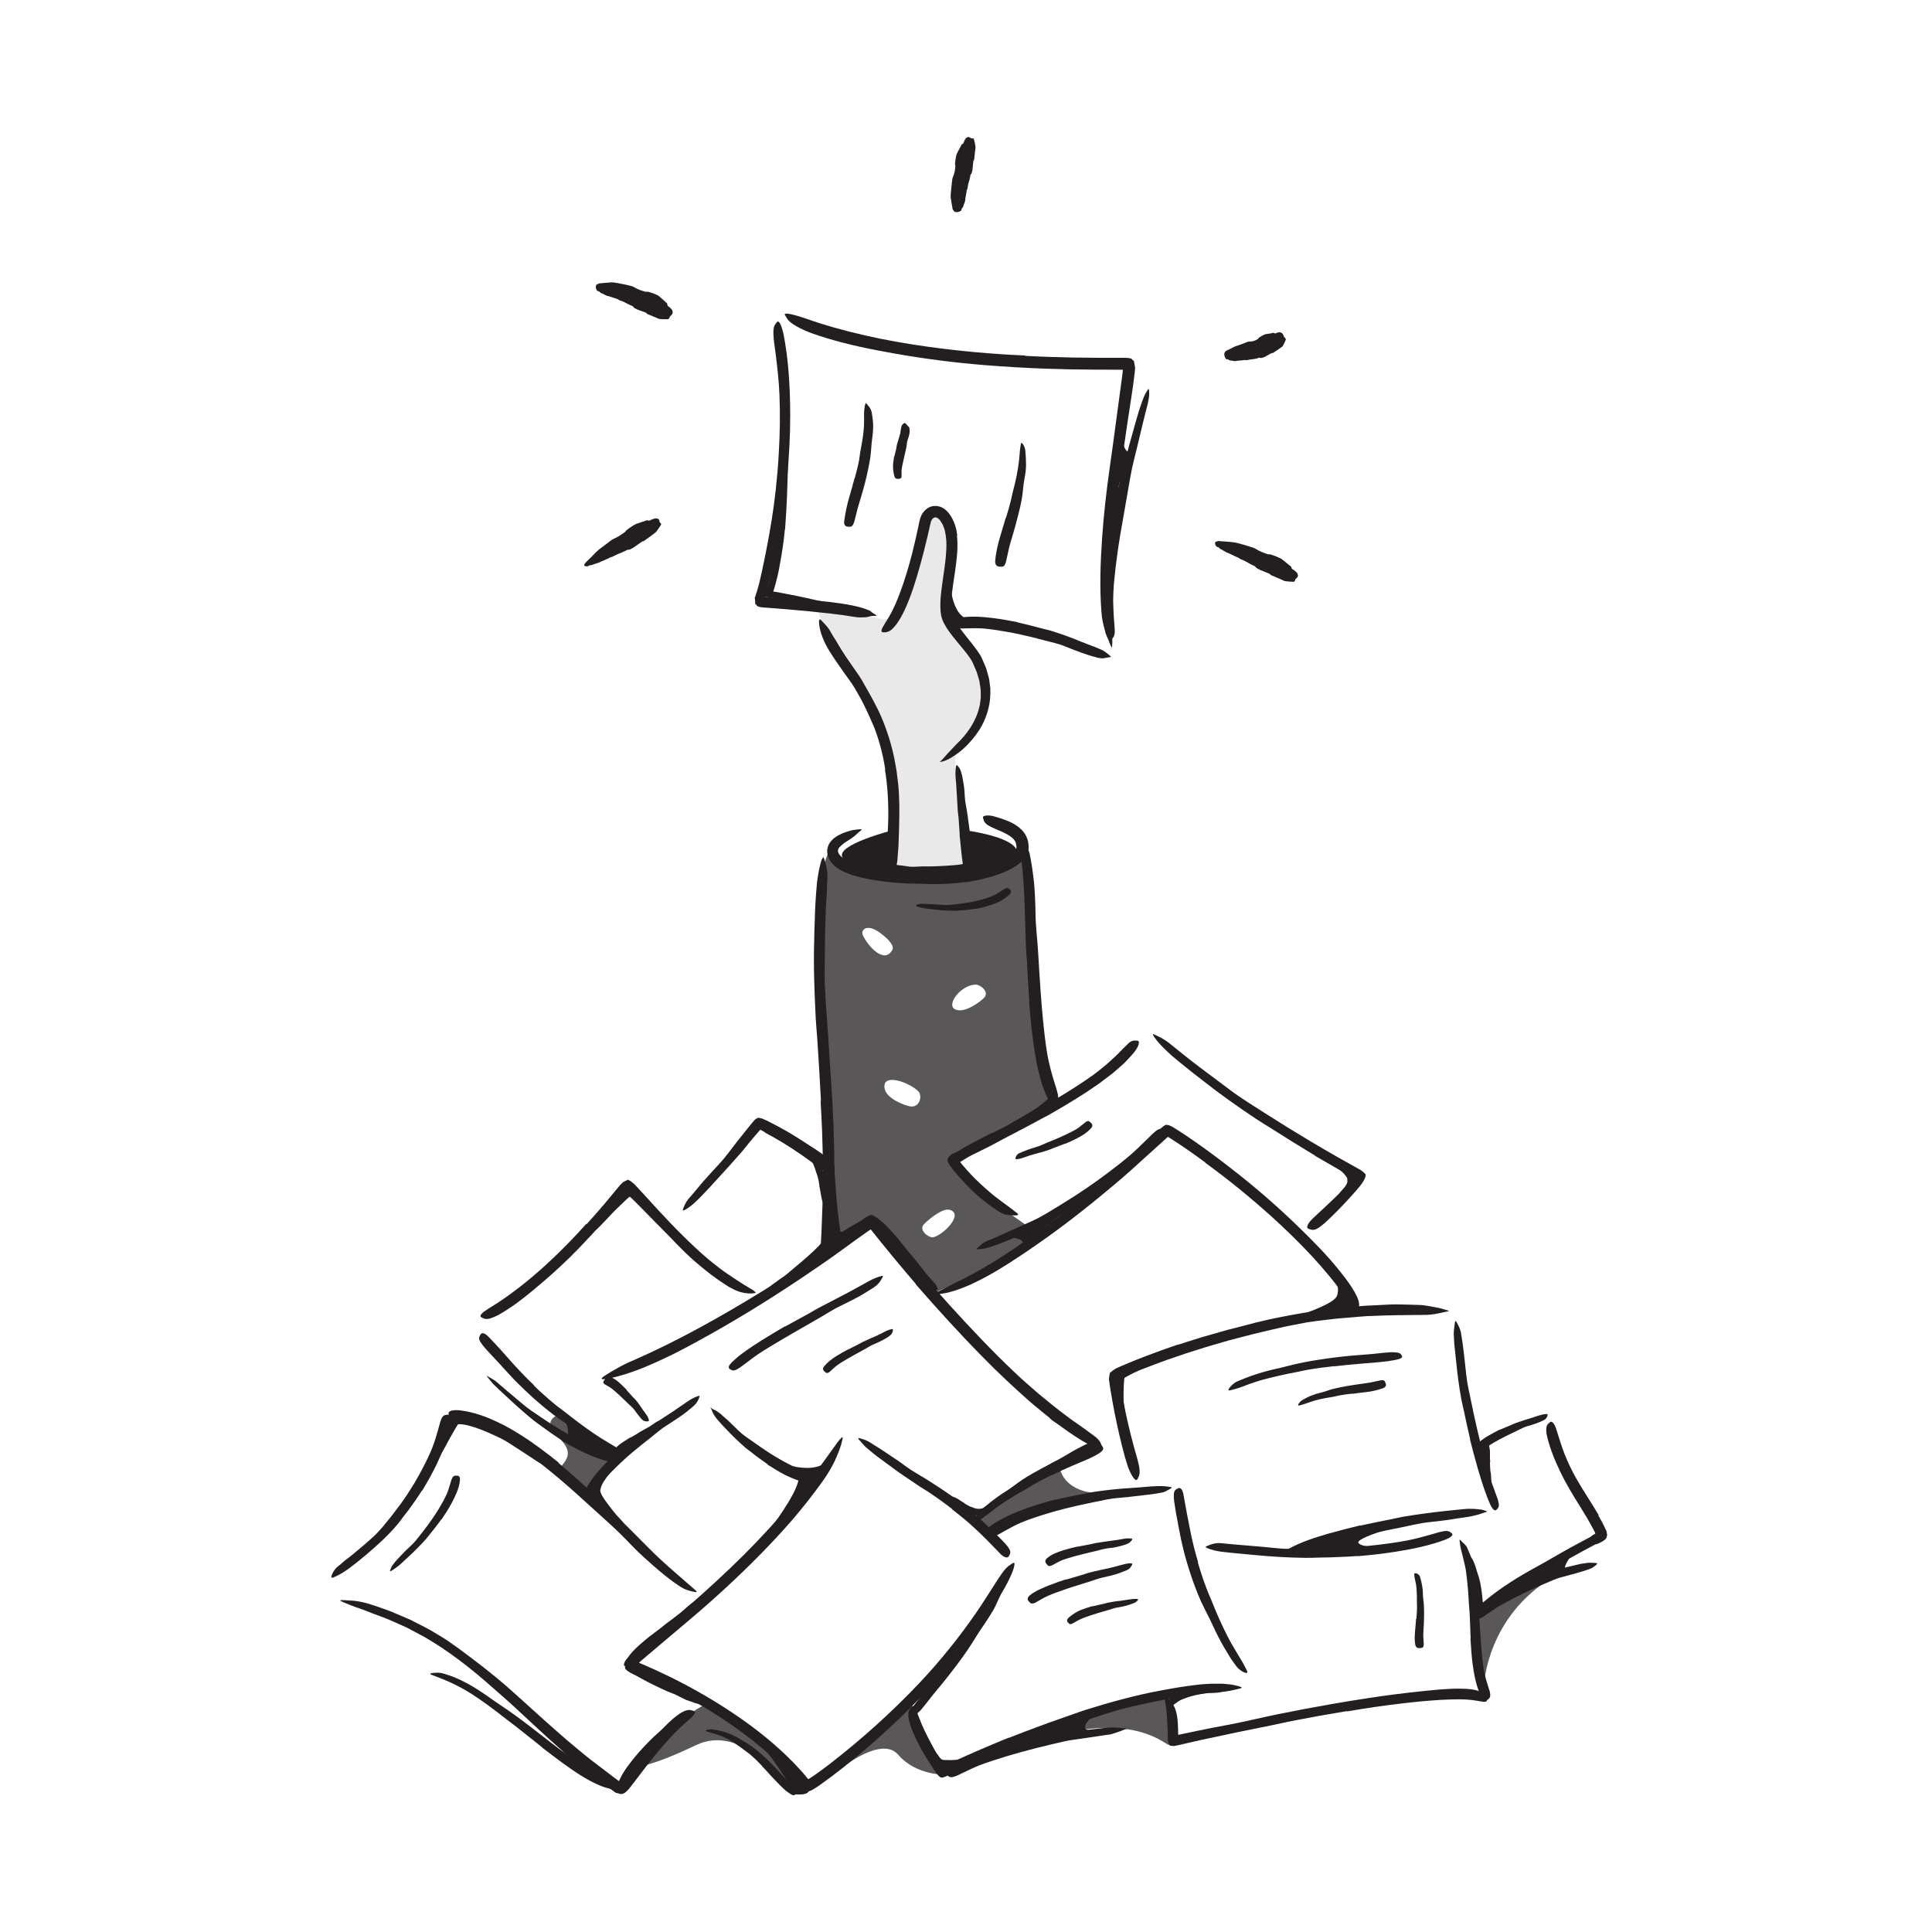 <?xml version="1.0" encoding="UTF-8"?><svg id="Layer_1" xmlns="http://www.w3.org/2000/svg" width="520" height="520" viewBox="0 0 520 520"><defs><style>.cls-1{opacity:.75;}.cls-1,.cls-2,.cls-3,.cls-4{fill:#231f20;stroke-width:0px;}.cls-2{opacity:.10;}.cls-3{opacity:.75;}</style></defs><path class="cls-4" d="m146.04,470.39l-7.16-5.69-2.65-2.01c-3.07-2.42-6.18-4.77-9.46-6.87-1.46-.91-2.98-1.76-4.51-2.5-1.96-.98-3.99-1.75-6.04-2.52-.64-.24-.53-.38.09-.48.61-.09,1.82-.26,3.09.13,4.54,1.27,8.5,3.74,12.25,6.38,2.23,1.61,4.65,3.14,6.92,4.79,2.5,1.8,4.93,3.69,7.35,5.58,1.49,1.16,2.98,2.32,4.49,3.45,2.28,1.71,4.57,3.44,6.96,4.94,1.85,1.16,3.79,2.13,5.73,2.89.43.15.86.31,1.28.44,1.57.58,1.98.73,2.28,1.43.07.16.17.32.21.47.07.26-.08.46-.46.61-.19.07-.44.13-.73.15-.28,0-.61-.02-.98-.06-2.15-.33-4.06-1.27-5.92-2.23-1.85-.99-3.61-2.15-5.33-3.34-2.56-1.77-5.01-3.66-7.46-5.53l.03-.05Z"/><path class="cls-2" d="m220.19,162.95c.08.89-.8,1.29,3.45,9.29,4.25,8,13.76,21.29,15.43,29.91,1.67,8.62,1.28,24.42,1.31,27.79.03,3.37.71,3.38,7.75,4.69,7.03,1.31,12.92.35,12.32-3.87-.6-4.22-4.55-25.41-2.97-28.75,1.57-3.34,8.37-7.37,8.05-13.19s-1.33-10.28-4.84-14.57c-3.51-4.29-6.36-6.46-5.59-16.99.77-10.53,2.26-13.87.19-17.1-2.07-3.23-4.17-3.72-4.96-1.66s-3.32,11.39-4.45,13.75c-.92,1.92-3.04,9.28-4.42,12.74-.4.99-2.91,1.86-3.96,1.67l-17.3-3.71Z"/><path class="cls-3" d="m256.37,312.14l27.53-15.17s-6.87-25.26-6.26-41.64c.61-16.37-2.69-24.56-2.69-24.56,0,0-13.64,6.25-20.98,5.4-7.34-.85-27.64,2.18-30.34-7.97,0,0-2.34,3.4-2.94,11.32-.59,7.92,1.86,53.33,2.19,59,.32,5.66-.76,37.56-.76,37.56,0,0,10.99-9.22,12.51-7.33,1.52,1.9,16.51,19.36,16.51,19.36,0,0,18.42-7.67,28.03-15.14,2-1.56-18.99-11.75-22.8-20.83Zm6.27-47.13c1.15,0,3.65,1.83,2.32,3.44-.75.92-5.46,4.58-7.98,3.16-2.36-1.32,1.79-6.6,5.66-6.6Zm-30.38-13.24c-.64-1.36.68-2.78,3.22-1.56,1.44.69,5.54,3.85,4.72,5.4-2.13,4.03-6.55-.89-7.94-3.84Zm12.68,46.01c-1.51-.25-6.3-2.07-6.83-4.74-.91-4.57,7.02-1.59,9.15.8.98,1.11.34,4.38-2.32,3.94Zm6.2,35.24c-1.13.19-3.91-1.87-2.53-3.43.79-.89,4.98-4.61,7.06-3.95,3.89,1.24-2.08,6.97-4.53,7.38Z"/><path class="cls-4" d="m222.15,311.71c-.18-3.23-.37-6.46-.49-9.69-.05-1.18-.16-2.36-.19-3.53-.12-4.16-.21-8.32-.19-12.48,0-1.85-.05-3.7-.09-5.53,0-1.18-.08-2.35-.04-3.53l.13-1.77c0-.29.07-.59.14-.88.06-.29.07-.59.11-.88.09-.73.12-.63.28-.01.09.31.16.75.42,1.28.19.53.31,1.15.41,1.82l.12.9.05.9.08,1.79.16,3.59c.09,2.39.19,4.79.2,7.2-.01,2.89.28,5.88.45,8.83l.55,9.73.38,5.99c.21,3.02.4,6.06.69,9.06.22,2.33.57,4.6.85,6.9.06.51.15,1,.2,1.51.09.95.12,1.58.04,2.02-.1.45-.27.72-.53.94-.12.1-.23.23-.35.3-.2.11-.4-.03-.6-.36-.2-.33-.43-.86-.53-1.55-.73-4.08-1.16-8.42-1.54-12.78-.28-3.24-.5-6.5-.74-9.75h.06Z"/><path class="cls-1" d="m221.04,480.19s15.21-14.23,20.68-7.93c5.06,5.84,12.99,5.38,12.99,5.38,0,0-11.02-18.25-9.27-19.99,1.74-1.74-24.4,22.54-24.4,22.54Z"/><path class="cls-1" d="m212.21,480.76c-.87-1-12.56-16.93-24.8-11.09-14.57,6.94-18.87,6.67-16.14,3.97s17.69-16.31,19.9-14.97,16.84,12.93,20.05,15.68c3.21,2.75.99,6.41.99,6.41Z"/><path class="cls-1" d="m314.56,469.67c-1.96-.88-11.27-9.62-37.8-.48-17.02,5.86,15.18-8.71,23.69-10.57,8.51-1.86,14.93-1.96,14.93-1.96l-.82,13.01Z"/><path class="cls-1" d="m151.35,397.12c-3.29-2.61,5.54-4.06-1.01-10.21-5.15-4.83.3-6.24.3-6.24l15.05,12.4-6.96,8.67-7.38-4.62Z"/><path class="cls-1" d="m265.85,412.73c2.39-6.08,38.93-12.2,38.93-12.2-14.97,4.49-20.31-2.98-19.48-7.03l-23.05,16.07,3.6,3.16Z"/><path class="cls-1" d="m399.45,453.3s.79-18.26,18.67-28.91c11.09-6.6-21.08,10.65-21.08,10.65l2.42,18.26Z"/><path class="cls-4" d="m362.61,317.19c-.09-.31-.4-.74-.75-1.13-.36-.39-.77-.78-1.2-1.15-.32-.27-.68-.49-1.01-.75-.59-.46-1.2-.92-1.81-1.37-.61-.46-1.22-.92-1.85-1.37-.56-.4-1.15-.74-1.69-1.15-.7-.52-1.46-.97-2.02-1.7-.17-.22-.16-.18.07-.11.12.03.29.06.52.08.21.03.44.1.68.19.81.35,1.68.6,2.46,1.02.78.42,1.55.86,2.29,1.38.88.63,1.88,1.14,2.8,1.77,1.01.71,2.01,1.46,2.87,2.52.26.33.51.71.68,1.18.08.23.14.5.14.79v.11s0,0,0,0h0c.46.02-.63-.02-.51-.02h.06s.13.01.13.01h.26c.13,0,.04,0,.07,0h0s0,.05.01.08c.01.09.03.21.04.32.07.72-.15,1.43-.44,1.99-.3.58-.66,1.08-1.05,1.53-.58.73-1.17,1.42-1.85,1.99-.15.13-.28.27-.44.39-.61.41-.89.41-1.31.05-.1-.08-.2-.16-.28-.25-.28-.3-.23-.75.08-1.16.47-.6.92-1.19,1.37-1.77.45-.54.94-1.02,1.25-1.5.24-.35.37-.67.44-.91.01-.06.02-.12.03-.2,0-.06,0-.07,0-.18l-.02-.23v-.2s0,0,0,0h0c.25,0,.07,0,.12,0h0s0,0,0,0h-.01s-.02,0-.02,0c-.09,0-.07,0-.06,0,0-.01,0-.02,0-.04-.01-.04,0-.09-.04-.17l.05-.03Z"/><path class="cls-4" d="m217.95,340.17l-2.84,2.2c-.34.27-.66.57-1.02.83-1.23.92-2.55,1.75-3.87,2.55-.58.37-1.15.74-1.73,1.1-.75.45-1.56.81-2.4,1.07-.26.08-.26,0-.12-.23.15-.22.41-.61.78-.93.33-.3.64-.6.97-.88l1.04-.76c.69-.52,1.39-1.02,2.12-1.51.86-.59,1.67-1.33,2.49-2.02.91-.75,1.82-1.51,2.72-2.29.55-.48,1.11-.96,1.64-1.45.82-.74,1.65-1.49,2.42-2.28.6-.61,1.1-1.31,1.64-1.97.12-.15.22-.3.35-.44.47-.52.73-.57,1.23-.28.11.07.23.13.34.2.35.26.39.71.11,1.16-.83,1.32-1.93,2.48-3.1,3.59-.88.81-1.81,1.59-2.73,2.36l-.03-.03Z"/><path class="cls-4" d="m220.54,318.99c-.12-.8-.27-1.61-.49-2.4-.07-.29-.22-.55-.3-.84-.3-1.02-.66-2.02-1.11-2.99-.18-.44-.44-.84-.69-1.24-.34-.5-.71-.98-.91-1.59-.07-.19.06-.26.32-.26.24.02.69.05.98.3.89.94,1.78,1.95,2.2,3.22.28.74.71,1.43,1.02,2.17.34.81.61,1.65.85,2.5.15.52.27,1.05.38,1.58.18.8.27,1.61.44,2.4.13.62.35,1.21.49,1.83.03.14.08.27.1.41.06.52-.08.69-.65.82-.13.03-.26.07-.39.09-.44.06-.82-.12-.98-.46-.48-1.01-.7-2.05-.87-3.12-.13-.79-.27-1.59-.44-2.38l.05-.02Z"/><path class="cls-4" d="m266.9,305.03c1.47-.69,2.94-1.42,4.37-2.2.53-.28,1.01-.63,1.53-.92,1.86-.98,3.63-2.1,5.44-3.17.8-.49,1.54-1.05,2.26-1.62.92-.74,1.73-1.56,2.68-2.27.3-.24.3-.19.25.15-.08.31-.03,1.17-.53,1.71-.39.53-.83.97-1.25,1.45-.44.44-.89.89-1.35,1.32-.94.83-1.89,1.64-3,2.23-1.3.74-2.52,1.71-3.8,2.52-1.42.89-2.86,1.73-4.32,2.54-.9.5-1.81.98-2.72,1.46-1.38.73-2.79,1.4-4.15,2.14-1.06.57-2.03,1.27-3.07,1.88-.23.14-.44.3-.68.41-.89.44-1.26.39-1.73-.23-.11-.14-.23-.27-.32-.42-.3-.5-.12-1.1.45-1.52,1.69-1.25,3.61-2.25,5.55-3.27,1.45-.74,2.91-1.49,4.35-2.26l.04.06Z"/><path class="cls-4" d="m230.51,331.68c-.64.32-1.28.65-1.91,1-.23.13-.42.31-.66.42-.85.4-1.71.8-2.54,1.23-.37.19-.72.42-1.07.65-.22.15-.45.3-.7.41-.25.11-.52.21-.85.17-.2-.02-.21-.16-.18-.43.02-.18.04-.36.06-.51.03-.17.09-.32.19-.43.34-.4.79-.65,1.21-.96.43-.29.89-.56,1.38-.8.59-.27,1.07-.76,1.62-1.13.62-.39,1.25-.76,1.88-1.14.39-.23.79-.46,1.18-.68.59-.35,1.21-.66,1.8-1.04.46-.28.86-.69,1.41-.98.11-.07.25-.14.39-.19.56-.18,1,.05.97.67,0,.14-.02.28-.05.41-.06.22-.17.42-.21.59-.02.16-.04.3-.07.37-.35.49-1.18.95-1.96,1.39-.61.34-1.23.68-1.85,1.02l-.03-.04Z"/><path class="cls-4" d="m242.16,334l2.62,3.22c.32.39.69.74,1,1.13,1.1,1.39,2.2,2.79,3.3,4.19.5.61,1.01,1.21,1.53,1.79l1.01,1.12.24.29.18.34c.11.23.22.46.34.7.13.3-.03.38-.41.36-.19,0-.44-.04-.73-.09-.14-.03-.29-.06-.44-.1-.08-.02-.14-.05-.23-.07-.06-.04-.11-.09-.16-.14-.74-.71-1.46-1.42-2.16-2.17-.68-.76-1.3-1.58-1.9-2.42-.72-1.01-1.66-1.89-2.49-2.83l-2.73-3.13-1.69-1.91c-.87-.95-1.72-1.93-2.64-2.81-.72-.68-1.53-1.25-2.31-1.83-.17-.13-.35-.23-.52-.37-.3-.24-.46-.4-.53-.6-.03-.1,0-.16.02-.28.04-.12.08-.27.13-.44.04-.15.06-.3.1-.43.06-.22.18-.37.48-.48.16-.07.32-.05.5,0,.13.03.27.09.42.17,1.71.93,3.02,2.24,4.32,3.61.96,1.01,1.88,2.07,2.79,3.12l-.04.04Z"/><path class="cls-4" d="m223.65,325.64s0,7.43,4.95,5.74c2.57-.88-7.25,5.26-6.68,1.88.57-3.38,1.73-7.62,1.73-7.62Z"/><path class="cls-4" d="m255.64,154.81s-.18,10.17,4.78,11.86c4.96,1.69-7.93,5-6.7-5.93,1.23-10.93,1.92-5.93,1.92-5.93Z"/><path class="cls-4" d="m253.54,236.44c-1.46-.03-2.92-.09-4.38-.18-.53-.02-1.07.01-1.6-.04-1.88-.32-3.73-.72-5.54-1.21-.8-.2-1.6-.4-2.4-.6-.51-.14-1.01-.3-1.5-.49-.48-.22-.95-.46-1.41-.72-.28-.17-.18-.3.15-.43.33-.12.9-.29,1.49-.25,1.05.02,2.04.18,3.05.29.5.07,1,.11,1.5.18.5.07,1,.14,1.51.21,1.21.24,2.49,0,3.74,0,1.38.02,2.77,0,4.17-.06l2.59-.14c1.31-.09,2.64-.16,3.93-.39,1.01-.17,1.98-.48,2.98-.71.22-.05.43-.13.66-.16.83-.11,1.12.07,1.39.83.06.17.14.34.18.52.15.59-.13,1.13-.7,1.42-1.7.83-3.52,1.46-5.45,1.65-1.42.18-2.87.3-4.34.36v-.08Z"/><path class="cls-4" d="m240.38,223.42s-15.6,3.97-13.62,7.34c2.6,4.43,12.73,4.43,12.73,4.43l.89-11.77Z"/><path class="cls-4" d="m259.4,223.42s11.25,1.36,13.86,4.7c2.61,3.35-12.05,8.04-12.05,8.04l-1.81-12.75Z"/><path class="cls-4" d="m211.25,142.5c-.28,3.02-.72,6.03-1.28,9.02-.18,1.09-.39,2.19-.63,3.27l-.73,2.85-.21.7-.11.35-.04.12-.09.24-.04.13s.07.02.1.03l2.12.38,2.86.55c1.69.33,3.38.69,5.04,1.07,2.14.47,4.27.99,6.39,1.52.66.17.56.2-.02.18-.58-.02-1.66-.03-2.92-.17-2.22-.27-4.43-.53-6.65-.8-2.19-.32-4.38-.64-6.6-.96-.58-.06-1.16-.16-1.73-.23l-.85-.12.26-.85c.25-.86.51-1.73.76-2.61.32-1.32.62-2.66.87-3.99.57-2.93.98-5.91,1.28-8.9.18-1.84.35-3.69.47-5.54.19-2.81.36-5.64.46-8.44.05-2.18.1-4.33.15-6.49.02-.48.02-.95.07-1.43.17-1.78.39-2.33.92-2.65.12-.07.25-.17.36-.21.4-.12.64.63.64,1.92.02,3.83-.12,7.84-.27,11.91-.12,3.02-.29,6.07-.53,9.12h-.05Z"/><path class="cls-4" d="m302.15,119.24s.97,2.86,1.69,2.2-4.54,14.46-4.54,14.46l2.84-16.66Z"/><path class="cls-4" d="m205.92,304.76l-.91-.49c-.21-.11-.14-.07-.17-.1-.02-.02-.04-.04-.06-.05-.1-.11-.15,0-.28.09l-1.34,1.55-1.38,1.63c-.67.8-1.28,1.64-1.96,2.43-2.41,2.77-4.88,5.5-7.38,8.2-1.11,1.2-2.2,2.43-3.34,3.58-1.45,1.49-2.92,3.03-4.8,4.07-.65.24-.6.14-.39-.46.24-.57.63-1.61,1.37-2.51,1.39-1.53,2.67-3.17,4.03-4.75,1.4-1.55,2.8-3.12,4.25-4.67,1.74-1.85,3.25-4.02,4.86-6.06l2.68-3.36,1.49-1.83c.17-.22.37-.42.55-.62.19-.2.42-.28.62-.42.1-.05.21-.15.33-.15.12.02.24.02.37.06l.75.19c.3.12.65.28.92.41l.61.29,1.2.61c.8.41,1.58.83,2.37,1.26,2.37,1.3,4.67,2.75,6.93,4.23,1.76,1.14,3.55,2.22,5.21,3.61.36.31.76.57,1.09.94.61.68.96,1.18,1.05,1.65.11.45,0,.81-.27,1.2-.12.18-.23.37-.38.51-.51.47-1.35.22-2.17-.48-2.59-2.08-5.54-4.2-8.66-6.24-2.33-1.5-4.74-2.96-7.21-4.24l.03-.07Z"/><path class="cls-4" d="m273.81,167.5c2.2.49,4.39,1.04,6.56,1.64.8.2,1.6.36,2.39.6,2.76.86,5.5,1.81,8.16,2.95,1.18.48,2.4.91,3.58,1.37.75.32,1.52.59,2.25.96.35.22.71.41,1.04.67.32.27.65.53.98.81.4.35.32.34-.16.39-.24.03-.6.09-1.03.18-.21.04-.46.1-.69.12-.23,0-.46,0-.7-.04l-.62-.09-.59-.16-1.18-.33c-.79-.21-1.55-.49-2.31-.76-1.53-.55-3.06-1.09-4.57-1.73-1.8-.8-3.82-1.19-5.75-1.71-2.13-.58-4.28-1.11-6.44-1.58-1.33-.29-2.67-.56-4.02-.79-2.04-.35-4.09-.68-6.14-.85-1.59-.11-3.17-.05-4.75-.02-.35,0-.69.03-1.04.03-1.29-.06-1.69-.39-1.93-1.13-.05-.17-.13-.35-.16-.52-.1-.57.46-1.02,1.44-1.25,2.9-.46,5.94-.31,8.97.07,2.25.27,4.5.68,6.73,1.11v.08Z"/><path class="cls-4" d="m298.28,145.39c.55-3.48,1.15-6.95,1.94-10.38.28-1.25.45-2.53.76-3.77,1.03-4.4,2.2-8.77,3.42-13.12.58-1.92,1.04-3.88,1.63-5.78.36-1.23.71-2.46,1.16-3.67.43-1.2.84-2.44,1.58-3.53.44-.68.49-.53.51.2,0,.36.07.9-.02,1.47-.09.57-.18,1.24-.36,1.94-1.31,4.95-2.41,9.99-3.69,15.04-.78,3.02-1.25,6.24-1.81,9.37l-1.81,10.37c-.34,2.13-.71,4.26-.96,6.4-.22,1.62-.43,3.24-.59,4.87l-.24,2.44c-.05.81-.09,1.62-.14,2.43-.07,1.26-.07,2.5,0,3.74.04,1.24.1,2.47.2,3.69.04.54.1,1.06.12,1.61.19,1.98-.07,2.63-.63,3.17-.13.12-.26.28-.39.36-.43.27-.96-.49-1.45-2.03-1.05-4.58-.83-9.43-.51-14.2.28-3.55.72-7.1,1.23-10.61h.07Z"/><path class="cls-4" d="m238.27,207.13c-.55-3.59-1.42-7.14-2.68-10.56-.45-1.25-1.05-2.44-1.56-3.67-.96-2.14-1.99-4.26-3.18-6.3-.61-1.02-1.16-2.06-1.84-2.98l-2.1-2.94c-1.24-1.77-2.5-3.55-3.64-5.4-.74-1.19-1.39-2.44-1.89-3.76-.52-1.31-.89-2.71-.95-4.14.04-.91.24-.8.84-.2.54.62,1.61,1.59,2.29,2.88.33.57.64,1.14,1.01,1.7l.54.83.49.86c.67,1.14,1.38,2.28,2.14,3.4.75,1.12,1.53,2.24,2.33,3.37.4.56.8,1.13,1.2,1.73.2.3.4.6.61.95.2.33.35.63.53.95,1.7,2.97,3.49,6.06,4.87,9.29,1.5,3.55,2.66,7.25,3.43,11.01.23,1.16.42,2.33.62,3.49l.43,3.51c.35,3.56.33,7.14.25,10.67-.06,1.37-.04,2.73-.12,4.09l-.08,2.04c-.04.68-.1,1.35-.16,2.03-.05.6-.07,1.19-.14,1.79-.33,2.21-.68,2.88-1.56,3.19-.2.07-.4.18-.6.2-.63.09-1.02-.9-.92-2.49.27-4.74.69-9.64.66-14.57-.04-3.65-.29-7.32-.91-10.93l.07-.02Z"/><path class="cls-4" d="m258.31,224.65c-.11-1.54-.19-3.1-.32-4.65-.05-.57-.16-1.12-.2-1.69-.12-2.01-.24-4.02-.36-6.03-.04-.89-.11-1.79-.2-2.67-.1-1.13-.13-2.28.1-3.43.09-.36.19-.31.44-.03.27.28.67.8.85,1.43.37,1.11.54,2.23.72,3.36.2,1.12.29,2.27.34,3.43.05,1.39.41,2.79.62,4.2l.64,4.65.33,2.88c.18,1.45.29,2.93.49,4.37.16,1.13.47,2.22.68,3.35.05.25.1.49.11.75.04.95-.22,1.25-.94,1.45-.16.05-.33.11-.48.13-.51.09-1.06-.28-1.29-.92-.15-.47-.35-.95-.45-1.44-.1-.49-.18-.98-.27-1.48-.15-.99-.27-2.01-.38-3.04-.16-1.54-.31-3.08-.47-4.62h.07Z"/><path class="cls-4" d="m220.96,296.3c-.27-5.44-.62-10.88-.97-16.34-.13-1.99-.34-3.98-.44-5.97-.35-7.03-.63-14.09-.4-21.16,0-1.57.07-3.14.13-4.7.07-1.57.07-3.13.17-4.69.13-2,.25-4,.45-5.99.29-1.99.58-3.98,1.19-5.9.6-1.17.51-1,.9.11.21.56.38,1.33.57,2.26.15.92.19,1.97.11,3.1-.09,1-.07,2-.12,3-.03,1-.12,2-.18,3-.16,1.99-.13,4.01-.23,6.01-.11,2-.06,4.02-.11,6.04-.02,2.02-.05,4.05-.07,6.08-.08,4.87.42,9.93.74,14.91l1.09,16.47c.22,3.39.38,6.78.53,10.17.12,2.57.14,5.15.22,7.72,0,2.58,0,5.15,0,7.71-.04,1.99-.04,3.96-.03,5.93-.07,1.97-.13,3.93-.2,5.91-.02.87-.06,1.72-.16,2.59-.09.81-.18,1.48-.27,2.04-.11.56-.26,1-.39,1.36-.27.72-.61,1.11-1.02,1.4-.19.13-.37.31-.53.38-.48.24-.96-1.16-.98-3.51.23-3.45.26-7.01.43-10.59.03-1.8.06-3.61.08-5.43.04-1.82-.02-3.65-.02-5.48.03-2.72-.14-5.45-.18-8.19-.12-2.74-.24-5.48-.4-8.22h.08Z"/><path class="cls-4" d="m277.05,269.78c-.25-3.67-.45-7.33-.64-10.99-.07-1.34-.24-2.66-.29-4-.17-4.71-.24-9.41-.45-14.1-.11-2.08-.26-4.17-.44-6.22-.12-1.32-.28-2.63-.43-3.94-.07-.65-.1-1.31-.16-1.95l-.1-.96c-.04-.31-.02-.64-.07-.93-.05-.36-.04-.46.03-.55.06-.08.3-.03.63.26.7.54,1.58,1.79,1.99,3.32.57,2.73.93,5.44,1.23,8.16.21,2.72.33,5.45.37,8.19.03,3.28.49,6.66.68,10,.22,3.67.43,7.34.7,11.01.16,2.26.34,4.51.56,6.76.34,3.4.68,6.82,1.27,10.16.46,2.59,1.17,5.08,1.93,7.53.17.54.35,1.06.5,1.6.29,1,.44,1.66.44,2.17-.03.52-.18.87-.46,1.22-.13.16-.24.36-.38.48-.23.21-.53.15-.91-.14-.38-.29-.84-.81-1.18-1.56-1.11-2.21-1.82-4.6-2.38-7.02-.57-2.43-.98-4.9-1.33-7.38-.52-3.69-.85-7.4-1.18-11.09h.08Z"/><path class="cls-4" d="m230.04,128.77c.45-1.62.87-3.27,1.19-4.93.13-.61.14-1.23.25-1.83.37-2.15.83-4.31,1-6.5.05-.49.07-.97.07-1.46.01-.49.04-.98.03-1.46,0-.62-.05-1.24,0-1.87.07-.63.1-1.25.3-1.9.13-.4.19-.36.46-.04.29.31.82.89,1.1,1.61.14.32.2.64.24.97l.15.98c.09.65.17,1.31.18,1.97,0,1.31-.08,2.63-.29,3.94-.23,1.57-.22,3.21-.47,4.81-.26,1.76-.62,3.5-1.02,5.22-.25,1.06-.53,2.11-.81,3.16-.42,1.59-.94,3.16-1.39,4.73-.37,1.21-.6,2.45-.95,3.66-.07.27-.12.54-.22.8-.36.97-.67,1.21-1.41,1.14-.17-.02-.35-.02-.51-.05-.55-.12-.82-.68-.73-1.43.3-2.22.77-4.44,1.4-6.62.48-1.62.97-3.25,1.37-4.9h.07Z"/><path class="cls-4" d="m240.71,122.86c.18-.75.36-1.51.55-2.25.06-.27.05-.56.12-.83.25-.96.61-1.91.86-2.88.13-.43.12-.86.22-1.31.05-.29.09-.6.2-.91.03-.08.06-.15.09-.23.06-.07.11-.14.17-.2.12-.13.26-.26.4-.36.2-.13.39.04.64.32.16.17.32.34.44.48.09.1.17.18.23.25.04.04.06.08.11.12,0,.03.02.06.02.09,0,.42.17.95.02,1.53-.1.56-.25,1.12-.47,1.67-.27.66-.21,1.39-.37,2.08-.17.76-.34,1.52-.51,2.28-.11.47-.21.94-.32,1.4-.16.71-.31,1.42-.42,2.13-.07.55-.02,1.11-.04,1.66,0,.12,0,.24,0,.36-.06.45-.23.57-.74.61-.12,0-.23.02-.35.02-.38,0-.68-.23-.79-.58-.31-1.03-.44-2.09-.41-3.14.06-.77.17-1.54.29-2.31h.07Z"/><path class="cls-4" d="m270.74,139.44c.51-1.63.99-3.27,1.39-4.94.17-.6.24-1.22.4-1.83.57-2.14,1.08-4.3,1.43-6.49.16-.97.28-1.95.38-2.92.11-1.25.19-2.5.42-3.76.08-.39.29-.33.54,0,.24.34.57.96.66,1.7.12,1.3.2,2.61.2,3.92,0,1.31-.21,2.61-.45,3.9-.3,1.55-.37,3.19-.62,4.78-.26,1.75-.7,3.47-1.13,5.18-.26,1.06-.56,2.1-.84,3.15-.43,1.59-.95,3.16-1.38,4.73-.33,1.23-.52,2.47-.83,3.69-.06.27-.1.54-.19.81-.32.99-.63,1.23-1.44,1.16-.18-.01-.37-.01-.55-.05-.6-.12-.93-.68-.87-1.44.17-2.26.7-4.49,1.35-6.69.48-1.64,1.02-3.27,1.47-4.93h.07Z"/><path class="cls-4" d="m281.36,300.55c-3.7,2.05-7.45,3.98-11.19,5.94-1.37.71-2.69,1.49-4.07,2.17l-4.02,1.99-2.01.98-.77.41-.52.28c-.3.03-.6.17-.36.39l.2.29.11.15.17.21c.76.91,1.55,1.8,2.37,2.68,1.61,1.74,3.39,3.33,5.17,4.86,2.29,1.98,4.79,3.58,7.13,5.48.76.53.58.72-.34.75-.46.01-1.11-.02-1.87-.14-.38-.07-.82-.1-1.23-.24-.4-.16-.79-.36-1.18-.6-1.38-.87-2.69-1.81-3.95-2.8-1.27-.98-2.47-2.05-3.6-3.17-1.14-1.12-2.24-2.27-3.3-3.48l-.79-.92-.93-1.13c-.9-1.09-1.82-2.32-1.08-3.12.24-.28.39-.52.71-.83.64-.27,1.29-.54,1.94-.82l.76-.33c.2-.09.4-.19.6-.29.79-.4,1.59-.81,2.38-1.22,1.59-.83,3.18-1.66,4.76-2.49,3.76-1.93,7.49-3.91,11.18-5.97,2.26-1.28,4.54-2.54,6.75-3.89,3.38-2,6.72-4.12,9.89-6.38,1.2-.91,2.38-1.84,3.52-2.8,1.09-1.01,2.22-1.97,3.26-3.01.45-.46.87-.93,1.34-1.38.9-.81,1.36-1.42,1.85-1.71.49-.3.9-.38,1.37-.34.21.02.45,0,.63.05.3.08.38.38.25.88-.13.49-.44,1.2-1.03,1.96-.86,1.13-1.86,2.11-2.85,3.16-1.04.95-2.12,1.89-3.22,2.82-1.13.87-2.28,1.74-3.43,2.6-1.19.81-2.38,1.62-3.57,2.43-3.59,2.33-7.27,4.52-10.99,6.61l-.04-.06Z"/><path class="cls-4" d="m353.93,311.02c-3.9-2.34-7.77-4.75-11.61-7.2-1.4-.9-2.84-1.73-4.22-2.65-4.87-3.25-9.67-6.63-14.27-10.26-2.05-1.6-4.13-3.19-6.12-4.84-1.29-1.04-2.57-2.11-3.77-3.28-1.21-1.14-2.38-2.35-3.33-3.74-.54-.92-.42-.82.43-.44.85.4,2.39,1.08,3.81,2.29,2.61,2.06,5.16,4.18,7.84,6.19,2.68,2,5.36,4.01,8.07,6.04,3.22,2.45,6.82,4.64,10.31,6.87,3.84,2.45,7.72,4.85,11.64,7.18,2.41,1.44,4.83,2.86,7.28,4.24,1.85,1.04,3.71,2.09,5.57,3.13.27.16.68.35.95.56.26.22.56.44.75.66l.16.17.04.04.02.02h0c-.07.03.1-.03.08-.02h0s0,.02,0,.02v.12c.04.17-.01.33-.03.5-.08.33-.21.67-.39.99-.17.33-.39.64-.6.95-.18.25-.34.46-.51.68-.34.43-.69.85-1.05,1.26-2.22,2.51-4.44,4.89-6.82,7.17-.53.5-1.02,1.01-1.58,1.49-2.05,1.79-2.93,2.09-3.9,1.74-.22-.08-.47-.13-.63-.23-.54-.32-.04-1.47,1.36-2.78,2.09-1.95,4.24-3.94,6.37-6,1.05-1.03,2.13-2.06,3.09-3.16.48-.54.94-1.09,1.34-1.63l.08-.11h0s0,0,0,0h0s0,0,0,0l-1.42-.79-3-1.69-5.97-3.44.03-.06Z"/><path class="cls-4" d="m286.68,307.81c-1.09.43-2.19.84-3.28,1.24-.4.15-.78.35-1.18.48-1.42.49-2.89.84-4.32,1.25-.64.18-1.27.39-1.88.61-.79.29-1.6.56-2.45.63-.27.02-.31-.24-.18-.58.13-.34.41-.79.84-1,1.55-.7,3.13-1.28,4.77-1.75.99-.27,1.92-.79,2.89-1.17,1.06-.43,2.13-.86,3.18-1.32.65-.28,1.3-.57,1.93-.88.96-.47,1.94-.93,2.84-1.49.7-.44,1.31-1,1.96-1.49.14-.11.27-.24.42-.34.55-.38.82-.36,1.26.08.1.1.21.19.3.3.31.36.28.84-.07,1.23-.52.58-1.11,1.09-1.75,1.55-.65.44-1.34.83-2.04,1.2-1.04.55-2.13,1.02-3.21,1.5l-.03-.05Z"/><path class="cls-4" d="m275.9,95.78c4.32.23,8.65.37,12.99.45l6.51.07h6.98c.69.01,1.42,0,1.96.2.29.07.44.27.58.46l.05.07.03.04v.02c.07-.05-.12.12.15-.11h0s0,0,0,0h0s.04.22.04.22l.08.42.16.83.08.41c.02.14-.01.33-.02.5-.03.64-.16,1.51-.19,1.79-.18,1.61-.4,3.18-.64,4.75-1.7,11.07-3.39,22.11-4.51,33.22-.28,2.46-.42,4.94-.61,7.41-.13,2.47-.26,4.94-.31,7.39-.03,1.57-.02,3.15-.07,4.73l.04,4.72c-.02,1.58.15,3.14.11,4.71-.08,1.58.08,3.14.08,4.72-.06,1.99-.14,1.75-.78.15-.58-1.6-1.96-4.62-2.16-8.33-.51-6.55-.27-13.09.17-19.59.44-6.51,1.18-12.99,2.11-19.47,1.12-7.74,2.12-15.82,3.22-23.69l.19-1.52c.03-.19.05-.37.07-.57v-.14s.04-.12-.02-.11c-.09-.01-.19-.02-.28-.02h-.65s-6.58-.02-6.58-.02c-4.4-.02-8.8-.1-13.2-.26-5.41-.19-10.83-.51-16.23-.94-8.18-.66-16.37-1.7-24.4-3.12-6.24-1.11-12.37-2.33-18.42-4.18-1.33-.41-2.64-.81-3.96-1.3-1.23-.44-2.22-.88-3.03-1.3-.81-.41-1.45-.78-1.96-1.12-.51-.34-.89-.65-1.18-.94-.28-.32-.48-.63-.64-.91-.15-.27-.37-.55-.44-.74-.25-.57,1.92-.23,5.4.97,10.32,3.65,21.68,6.1,33.25,7.69,8.59,1.18,17.31,1.97,26.03,2.35v.08Z"/><path class="cls-4" d="m211.83,128.48l-.46,4.12-.56,4.11c-.4,2.73-.8,5.46-1.31,8.18-.33,1.99-.67,3.97-1.08,5.94-.33,1.7-.78,3.38-1.17,5.07-.19.84-.41,1.68-.64,2.52l-.31,1.26c-.03.13-.03.15-.04.18v.1s-.04.21-.04.21c-.2.06-.06.02-.1.03h0s0,0,0,0h0s0,.01,0,.01h0s0,.04,0,.04v.06s-.04.12-.04.12c0,.07-.09.19-.02.23.15.03.32.05.49.07l.26.03.5.03,1.35.08c1.8.1,3.61.22,5.41.35,3.13.24,6.29.45,9.4.82,2,.25,4,.52,5.99.93.99.21,1.99.43,2.96.75.48.16.96.35,1.44.53.47.2.86.66,1.31.9,1.1.67.92.62-.19.62-.54-.05-1.45.41-2.34.37-.46.02-.96.06-1.47.03-.51-.04-1.04-.1-1.59-.19-3.9-.68-7.88-1.01-11.88-1.46-2-.2-4.01-.37-6.03-.54l-3.04-.24-1.53-.12-1.14-.08c-.45-.04-.91-.06-1.31-.14-.31-.06-.6-.15-.82-.27-.14-.04-.15-.19-.22-.27l-.08-.14-.04-.07-.02-.04v-.03c-.09.06.16-.13-.18.13h0s0,0,0,0h0s0,0,0,0h0s-.05-.8-.05-.8l-.02-.4v-.2s-.02-.1-.02-.1v-.05s0-.02,0-.02h0s0-.02,0-.02h0s0,0,0,0h0c-.05.01.12-.04-.12.03l.44-1.32.21-.66.11-.37c.15-.5.29-1,.42-1.5.27-1.01.47-2.04.71-3.06.47-2.05.87-4.11,1.28-6.17,1.06-5.38,1.96-10.8,2.55-16.26.36-3.36.66-6.73.83-10.11.29-5.11.38-10.26.17-15.34-.15-3.95-.62-7.81-1.1-11.68-.11-.85-.25-1.68-.35-2.54-.35-3.19-.2-4.23.42-5.01.15-.18.28-.4.43-.52.5-.38,1.12.87,1.67,3.21,1.38,6.95,1.8,14.44,1.82,21.94,0,5.57-.31,11.16-.81,16.72h-.07Z"/><path class="cls-4" d="m257.57,144.14c.35,3.19-.04,6.15-.43,9.04-.39,2.88-.92,5.71-1.09,8.42-.02.49-.07,1-.03,1.46.01.48.02.96.1,1.39.03.22.05.46.09.66.06.18.08.34.16.54.14.38.34.78.55,1.19.8,1.45,1.9,2.89,3.03,4.32,1.13,1.44,2.33,2.85,3.43,4.47.28.4.55.85.79,1.31l.58,1.34.57,1.34c.2.44.28.93.43,1.4l.39,1.41c.14.46.15.97.23,1.45l.19,1.45c.01.49,0,.98-.01,1.47-.06,3.47-1.2,6.87-3,9.72-1.19,1.81-2.59,3.48-4.18,4.94-.4.36-.83.69-1.24,1.03l-1.32.93c-.45.29-.92.56-1.37.84-.48.24-.98.46-1.49.63-1.33.33-1.1.31-.3-.5.76-.89,2.12-2.38,3.72-4.03,2.95-2.77,5.3-6.19,6.19-9.95.15-.46.21-.94.26-1.42.05-.48.16-.95.16-1.43-.04-.96.05-1.93-.17-2.88-.08-.48-.13-.96-.22-1.44l-.42-1.42c-.21-.96-.7-1.86-1.08-2.79l-.36-.83c-.14-.24-.25-.48-.42-.73-.31-.5-.68-1-1.06-1.5-.77-1-1.62-2.01-2.47-3.03-.85-1.03-1.71-2.08-2.51-3.22-.78-1.16-1.57-2.37-1.96-4.04-.51-3.27,0-6.19.37-9.07.4-2.88.88-5.71,1.01-8.51.11-1.72.03-3.42-.33-5.01-.09-.4-.17-.8-.34-1.15-.15-.36-.25-.76-.48-1.06-.21-.3-.38-.7-.62-.94-.22-.27-.49-.48-.68-.57-.31-.17-.71-.16-1,.04-.27.17-.54.56-.7,1.07-.07.22-.14.58-.22.9l-.22.99-.45,1.98c-.62,2.64-1.28,5.27-2.01,7.87-1.15,4.03-2.32,8-4.1,11.85-.43.83-.8,1.68-1.3,2.49-.49.75-.86,1.38-1.28,1.86-.42.48-.77.85-1.09,1.12-.68.52-1.25.65-1.75.64-.24,0-.5.02-.67-.05-.29-.1-.26-.49,0-1.05.13-.28.32-.6.56-.97.2-.41.48-.84.8-1.31,1.83-2.91,3.15-6.35,4.36-9.87,1.19-3.53,2.19-7.22,3.06-10.95.33-1.39.63-2.78.93-4.18l.22-1.06.11-.54c.04-.2.12-.5.2-.74.18-.52.4-1.03.79-1.55.41-.55.97-1.05,1.61-1.36,1.27-.64,2.9-.42,4.01.38,1.05.72,1.54,1.53,2.01,2.3.92,1.58,1.37,3.29,1.54,4.88l-.07.02Z"/><path class="cls-4" d="m259.8,237.41c-2.1.28-4.22.46-6.33.52-1.06.04-2.12.03-3.17.01l-3.1-.09c-1.51-.05-3.02-.03-4.53-.14-2.66-.19-5.33-.48-8-.94-2.66-.48-5.34-1.07-7.92-2.32-1.13-.58-2.27-1.33-3.13-2.49-.85-1.16-1.3-2.76-.72-4.28.37-.94,1.02-1.64,1.68-2.17.69-.51,1.41-.88,2.14-1.2.73-.31,1.47-.54,2.21-.75.74-.22,1.52-.24,2.27-.35.95-.08.85.04.19.58-.33.27-.79.67-1.31,1.17-.54.46-1.19.89-1.87,1.3-.61.36-1.16.75-1.62,1.16-.45.4-.84.78-.96,1.1-.23.47-.03,1.25.65,1.89.7.67,1.89,1.27,3.15,1.8,1.28.51,2.68.92,4.11,1.28,3.45.85,7.25.95,10.95,1.12,2.04.09,4.09.15,6.14.17,2.01.02,4.03-.06,6.04-.26,2.48-.24,4.95-.63,7.35-1.23,1.82-.46,3.63-1,5.32-1.74.84-.37,1.66-.78,2.4-1.27.73-.48,1.39-1.07,1.69-1.65.12-.21.14-.39.16-.59-.01-.52-.11-1.03-.3-1.46-.21-.43-.53-.8-.92-1.14-.81-.68-1.89-1.2-3-1.72-.57-.25-1.14-.49-1.72-.73-1.08-.47-1.79-.84-2.22-1.25-.22-.19-.38-.38-.5-.57-.11-.21-.18-.43-.23-.64-.05-.2-.13-.39-.15-.53-.07-.42,1.11-.74,2.87-.31.89.25,1.79.52,2.7.85.91.32,1.85.68,2.79,1.24.93.55,1.93,1.25,2.76,2.4.84,1.14,1.24,2.68,1.18,4.02-.02.83-.35,1.7-.72,2.29-.37.61-.79,1.04-1.21,1.45-.84.77-1.69,1.31-2.55,1.79-2.05,1.12-4.13,1.84-6.23,2.42-2.1.58-4.21,1.01-6.33,1.33l-.02-.08Z"/><path class="cls-4" d="m356.96,341.35s4.23,3.7,2.91,7.39-23.62,9.23-23.62,9.23c0,0,12.92-2.54,21.46-4.44,4.76-1.06,8.17-.84,7.22-2.45-3.6-6.13-7.98-9.73-7.98-9.73Z"/><path class="cls-4" d="m271.53,332.99s5.65.45,3.07,2.34c-2.58,1.89,10.79-8.17,10.79-8.17l-13.86,5.83Z"/><path class="cls-4" d="m296.24,320.24c-2.57,1.74-5.16,3.45-7.82,5.05-.96.6-1.89,1.24-2.89,1.79-3.47,1.97-7.08,3.71-10.74,5.29-1.61.74-3.26,1.39-4.89,2.06-2.13.74-4.21,1.73-6.53,1.81-.72.03-.64-.03-.15-.46.25-.21.57-.57,1-.9.21-.16.43-.36.69-.51.26-.14.53-.27.83-.38l3.1-1.32c1.03-.45,2.03-.97,3.07-1.39,2.06-.91,4.12-1.83,6.19-2.79,2.49-1.13,4.86-2.7,7.25-4.13,2.61-1.61,5.21-3.26,7.74-5.02,1.56-1.07,3.11-2.18,4.62-3.31,2.3-1.72,4.59-3.49,6.75-5.35,1.67-1.46,3.19-3.03,4.78-4.54.35-.34.68-.67,1.03-1.01,1.31-1.24,1.9-1.45,2.62-1.23.16.05.35.07.48.14.43.21.21,1.07-.65,2.1-1.29,1.52-2.69,3.01-4.19,4.44-1.52,1.4-3.12,2.76-4.76,4.07-2.43,1.96-4.96,3.82-7.51,5.64l-.04-.05Z"/><path class="cls-4" d="m324.45,312.91c-3.03-2.23-6.12-4.41-9.26-6.4l-.58-.36-.12-.08c-.07-.05-.16-.11-.22-.02l-.15.13-.36.32-1.05.96-4.24,3.83c-2.07,1.86-4.1,3.76-6.21,5.57-7.45,6.37-15.11,12.52-23.19,18.11-3.58,2.48-7.22,4.93-10.95,7.15-2.41,1.4-4.87,2.73-7.45,3.86-2.57,1.1-5.27,2.07-8.09,2.33-1.78.05-1.51,0-.16-.64.68-.3,1.6-.8,2.69-1.38,1.09-.6,2.38-1.2,3.78-1.88,9.87-4.93,18.94-11.61,27.95-18.42,5.41-4.07,10.67-8.79,15.85-13.41,2.85-2.54,5.66-5.12,8.47-7.71l1.17-1.06c.28-.23.51-.5.82-.69.3-.18.57-.49.93-.34.65-.01,1.34.44,1.99.82l1.24.78c1.63,1.05,3.22,2.13,4.8,3.24,3.88,2.72,7.65,5.59,11.36,8.52,5.61,4.45,11.02,9.21,16.13,14.18,3.97,3.86,7.8,7.74,11.23,12.08.76.95,1.5,1.89,2.2,2.9,1.3,1.88,2.04,3.21,2.42,4.21.39,1,.44,1.66.3,2.28-.06.28-.09.62-.19.8-.34.63-1.58-.76-3.4-3.38-5.44-7.79-12.52-15.07-20.06-21.9-5.63-5.05-11.53-9.89-17.69-14.34l.04-.07Z"/><path class="cls-4" d="m422.99,418.53s-4.05,5.32,0,3.77c2.48-.95-16.12,5.71-16.12,5.71l16.12-9.48Z"/><path class="cls-4" d="m401.02,393.58c.01.77.05,1.56.12,2.35.03.29.12.56.15.85.05,1.02.09,2.06.23,3.09.03.46.13.91.23,1.35.07.28.14.57.2.85.04.29.03.6.05.9,0,.19-.1.21-.31.13-.21-.09-.6-.26-.87-.54-.65-1.08-1.24-2.2-1.27-3.46-.04-.75-.37-1.46-.46-2.21-.11-.82-.19-1.65-.24-2.49-.02-.51-.05-1.03-.07-1.54-.03-.78,0-1.57,0-2.36-.01-.62,0-1.25.16-1.92.03-.15.08-.29.17-.44.31-.53.62-.62.99-.42.08.04.16.08.23.12.2.16.32.49.36.76.17.84.4,1.73.33,2.71,0,.73,0,1.5.07,2.28h-.06Z"/><path class="cls-4" d="m300.47,370.87c.04-.36.13-.7.25-1.02.18-.28.49-.47.76-.69.12-.11.3-.22.41-.27l.27-.14.53-.27c.7-.36,1.4-.7,2.1-1.03.51-.25,1-.54,1.52-.77,1.83-.81,3.69-1.54,5.58-2.2.84-.29,1.67-.62,2.53-.88.55-.17,1.1-.34,1.67-.46.58-.09,1.18-.09,1.78,0,.37.05.3.28.03.6-.28.3-.71.73-1.26,1.01-1,.31-2.02.72-3.05,1.11-1.05.36-2.1.73-3.17,1.1-1.29.43-2.52,1.15-3.76,1.77l-2.04,1.05-1.01.54-.81.45s-.1.05-.14.09c-.03.05-.03.1-.04.15l-.03.17-.03.33c-.04.46-.07.93-.09,1.4-.07,1.42-.09,2.86-.04,4.27.05,1.1.25,2.16.45,3.2.05.23.11.45.15.67.15.84.07,1.09-.36,1.42-.1.08-.2.17-.3.23-.33.22-.79-.07-1.09-.74-.81-2-1.04-4.14-1.11-6.26,0-.79.03-1.58.07-2.37l.08-1.19.11-1.28h.05Z"/><path class="cls-4" d="m385.35,408.87c-.64-.58-21.6,4.84-19.64,6.53,2.51,2.16,13.86-.14,13.86-.14,0,0-33.01,4.76-27.83,1.29,5.19-3.47,33.61-7.67,33.61-7.67Z"/><path class="cls-4" d="m319.72,454.65c.85-.18,1.7-.34,2.56-.44.31-.05.61-.14.93-.15,1.11-.08,2.22.02,3.31.12.48.04.96.06,1.43.12.3.07.6.13.9.21.29.09.58.21.87.33.18.08.14.11-.03.19-.17.07-.49.23-.83.31-1.23.39-2.33.3-3.51.3-.71-.03-1.41.21-2.12.32-.78.14-1.55.29-2.32.51-.47.12-.95.27-1.41.43-.7.25-1.42.49-2.07.86-.5.29-.93.68-1.41,1-.1.07-.19.16-.3.22-.4.24-.6.2-.95-.17-.08-.08-.17-.16-.24-.25-.24-.29-.24-.67,0-.98.35-.47.76-.88,1.2-1.26.48-.32.99-.6,1.52-.85.39-.19.8-.34,1.21-.5l1.26-.37.02.05Z"/><path class="cls-4" d="m295.56,461.1c-.65-.29-5.74,4.23-2.42,4.63,2.3.28-15.75,2.8-18.34,2.55-2.58-.25,20.76-7.18,20.76-7.18Z"/><path class="cls-4" d="m259.54,404.59c.52.34,1.05.66,1.6.91.2.09.41.1.59.19.61.31,1.39.49,2.13.39.34-.03.66-.14.95-.29.37-.21.68-.48,1.05-.75.12-.08.27.01.37.24.1.22.16.61-.02.91-.65,1.05-1.87,1.76-3.06,1.67-.7-.04-1.45.07-2.14-.12-.73-.22-1.37-.52-2-.83-.39-.2-.76-.41-1.13-.62-.57-.32-1.1-.7-1.67-1.01-.43-.25-.92-.43-1.38-.69-.1-.06-.21-.1-.3-.18-.35-.26-.3-.53.03-.98.08-.11.15-.22.24-.31.29-.33.67-.49.97-.45.83.19,1.59.44,2.25.92.51.32,1.02.68,1.56.98l-.02.05Z"/><path class="cls-4" d="m294.32,387.93c.53.37.68.68,1.17,1.12l-1.73.83-.87.4-.48.21c-.63.28-1.27.59-1.89.9l-1.64.88c-1.95.99-3.9,2.02-5.85,3.03-.87.44-1.73.92-2.58,1.38-1.07.63-2.23,1.12-3.4,1.57-.37.14-.35.06-.11-.19.24-.25.68-.71,1.25-1.15,1-.8,2.1-1.42,3.16-2.11,1.07-.68,2.18-1.3,3.33-1.87,1.37-.69,2.7-1.57,4.07-2.34.76-.42,1.52-.83,2.29-1.23.38-.19.8-.41,1.15-.57l.54-.22s.12-.02.04-.05c-.1-.16-.32-.28-.47-.44-.03-.05-.08-.08-.19-.18l-.31-.19-.63-.38c-1.34-.87-2.66-1.79-4.02-2.63-1.04-.67-2.15-1.21-3.18-1.89-.23-.15-.46-.29-.68-.46-.82-.62-1.02-.98-.9-1.42.03-.1.05-.21.09-.29.18-.26.58-.19,1.21.15,1.94.92,3.8,2.29,5.7,3.61l2.1,1.52c.36.24.66.58.99.86l.24.22.16.07.28.15.36.11.27.2.54.4h-.04Z"/><path class="cls-4" d="m252.52,472.5c.14.18.27.36.42.53.14.17.34.39.31.36-.02.05.15.1.23.17.16.03.28.11.49.13.27.06.57,0,.87.02,1.1.05,2.34.03,3.53-.2.53-.1,1.06-.24,1.56-.43.31-.13.63-.26.94-.39.29-.16.69-.11,1.03-.18.23-.02.32.13.31.47,0,.17-.03.41-.1.65-.03.12-.07.25-.12.37-.02.07-.06.12-.08.19-.04.04-.08.08-.13.11-.67.45-1.36.81-2.08,1.1-.72.29-1.51.38-2.29.44-.94.04-1.89.33-2.92.26-.56-.03-1.15-.12-1.77-.34-.32-.14-.63-.27-.93-.55l-.21-.19-.13-.15-.25-.3c-.4-.49-.79-1-1.15-1.52-.55-.79-1.02-1.64-1.47-2.49-.33-.66-.72-1.3-.98-2.02-.06-.16-.13-.31-.17-.47-.07-.63.07-.86.47-1.04.09-.04.18-.09.27-.12.3-.09.61.1.88.43.41.5.65,1,.99,1.49.33.49.65.97.94,1.48.46.74.96,1.48,1.56,2.16l-.04.04Z"/><path class="cls-4" d="m254.94,448.05c1.32-1.63,2.55-3.34,3.84-5.01.47-.61.87-1.27,1.33-1.88,1.62-2.18,3.21-4.38,4.73-6.64.69-.99,1.28-2.05,1.97-3.03.87-1.27,1.69-2.58,2.72-3.75.31-.37.27-.32.14.07-.07.2-.15.49-.24.84-.08.36-.2.77-.39,1.17l-.99,2.16c-.17.36-.33.72-.52,1.07l-.61,1.01c-.82,1.35-1.67,2.68-2.59,3.98-1.09,1.55-2.07,3.28-3.14,4.9-1.17,1.79-2.42,3.53-3.71,5.25l-2.42,3.13c-1.22,1.58-2.54,3.1-3.79,4.64-.99,1.19-1.87,2.43-2.86,3.61-.22.26-.41.54-.65.78-.86.93-1.29,1.08-1.89.83-.14-.06-.29-.1-.4-.17-.38-.23-.32-.9.22-1.63,1.61-2.15,3.45-4.25,5.25-6.43,1.32-1.63,2.67-3.25,3.95-4.94l.04.03Z"/><path class="cls-4" d="m176.5,451.48c.99.55,2.01,1.08,3.04,1.59.38.19.77.32,1.15.51,1.31.72,2.62,1.44,3.93,2.16.58.33,1.19.6,1.74.99.73.43,1.46.93,2.02,1.63.18.21.06.26-.21.24-.29-.02-.69-.09-1.15-.24-.75-.32-1.58-.52-2.35-.83-.75-.36-1.52-.71-2.27-1.13-.9-.5-1.94-.78-2.9-1.22-1.06-.47-2.11-.97-3.17-1.48l-1.94-.97c-.49-.24-.97-.5-1.45-.77-.49-.26-.96-.53-1.45-.8-.38-.19-.77-.38-1.15-.59-.39-.19-.79-.38-1.16-.66-.16-.12-.34-.22-.5-.34-.56-.55-.6-.89-.23-1.34.09-.11.16-.22.26-.31.33-.3.81-.33,1.18-.13,1.17.55,2.34,1.3,3.65,2.03.97.54,1.95,1.09,2.98,1.6l-.02.05Z"/><path class="cls-4" d="m175.03,440.31c1.02-.8,2.06-1.58,3.1-2.36.38-.29.72-.61,1.1-.89,1.33-1,2.68-1.98,3.97-3.02.58-.45,1.11-.97,1.66-1.45l1.08-.9c.38-.28.81-.51,1.22-.76.26-.15.26-.09.17.17-.1.25-.22.79-.48,1.31-1.11,1.65-2.67,2.82-4.22,3.98-.95.68-1.8,1.54-2.71,2.3l-3.02,2.48c-.62.5-1.24,1.01-1.85,1.53-.92.78-1.85,1.57-2.7,2.41-.65.66-1.21,1.39-1.81,2.09-.13.15-.25.32-.38.47-.51.55-.77.64-1.24.42-.11-.05-.22-.09-.32-.15-.33-.21-.34-.65-.04-1.14.45-.74.97-1.43,1.54-2.1.59-.64,1.23-1.26,1.89-1.85.98-.88,2-1.72,3.01-2.55l.03.03Z"/><path class="cls-4" d="m203.35,469.07c2.36-.33,10.74,13.9,10.74,13.9-.81-.2,7.24,1.23,1.83-4.41-5.41-5.63-12.57-9.49-12.57-9.49Z"/><path class="cls-4" d="m174.06,472.22c-1.25,1.3-2.46,2.67-3.56,4.1-.41.52-.74,1.09-1.13,1.62-.27.4-.59.78-.84,1.19l-.4.6-.2.37c-.05.09-.1.18-.14.28-.06.08-.04.24-.15.25.01.22-.11.23-.16.33l-.19.23-.09.11-.05.06h-.01s0,.02,0,.02h0c.06.17-.09-.23-.07-.19h0s0,0,0,0c-.01,0-.02,0-.03.01l-.24.04c-.09,0-.17.07-.28.01-.11-.07-.22-.11-.33-.21-.22-.17-.44-.36-.65-.54l-.83-.74-.76-.7c-.79-.71-1.57-1.42-2.35-2.13-.98-.93-1.95-1.88-2.78-2.95-.25-.34-.16-.34.16-.16.31.19.89.52,1.51.99,1.09.82,2.19,1.63,3.24,2.49.53.42,1.06.85,1.6,1.28l.79.64.1.08s0,.02.01.02c.01.01.02.03.04.04l.09.11s.11.14.14.11c.03-.03.02-.12.09-.13-.07-.11,0-.05,0-.09l.05-.06c.06-.14.13-.31.21-.45l.44-.88c.31-.57.63-1.15,1.01-1.67,1.08-1.56,2.24-3.04,3.48-4.46.76-.87,1.55-1.72,2.35-2.56,1.21-1.26,2.5-2.47,3.82-3.61.51-.45.99-.92,1.51-1.35.5-.45,1.01-.9,1.56-1.3.24-.18.46-.37.71-.55.96-.59,1.36-.64,1.8-.3.1.08.22.15.3.24.27.31.05.82-.55,1.31-1.76,1.46-3.56,3.02-5.32,4.69-1.33,1.21-2.65,2.47-3.87,3.82l-.04-.03Z"/><path class="cls-4" d="m208.43,409.96s7.78-10.52,6.32-12.83c-1.45-2.31,4.7,1.16,3.74,2.4s-10.07,10.44-10.07,10.44Z"/><path class="cls-4" d="m208.43,393.07s11.53,5.18,15.23-1.04c3.1-5.22-4.58,7.03-5.27,6.22-.69-.81-9.95-5.18-9.95-5.18Z"/><path class="cls-4" d="m161.55,405.44c-.64-.95-1.28-1.88-1.71-3.21-.17-.45-.25-1.21-.1-1.69.24-.85.6-1.48.96-2.12.36-.64.74-1.24,1.12-1.84.35-.53.67-1.07.99-1.6.4-.69.77-1.41,1.42-1.93.19-.17.34-.04.46.27.09.3.27.86.11,1.29-.7,1.46-1.39,2.89-2.32,4.18-.26.39-.48.83-.63,1.26-.16.41-.28.9-.29,1.14,0,.25.16.7.37,1.13.24.44.51.88.81,1.32.37.54.76,1.08,1.17,1.61.62.8,1.25,1.63,1.92,2.41.51.62,1.13,1.14,1.63,1.82.12.14.24.28.33.45.37.6.31.94-.11,1.24-.1.07-.19.15-.3.21-.36.18-.76.07-1.04-.22-.94-.87-1.83-1.92-2.76-3.05-.69-.84-1.37-1.71-2.05-2.62l.04-.03Z"/><path class="cls-4" d="m169.57,386.97c.65-.35,1.32-.7,1.96-1.09.24-.14.43-.33.67-.46.83-.5,1.72-.93,2.56-1.42.37-.22.72-.47,1.08-.71.45-.32.9-.64,1.43-.85.16-.06.23.09.22.32-.02.23-.09.57-.31.8-.76.8-1.51,1.62-2.43,2.25-.55.39-1.03.89-1.56,1.33-.59.47-1.2.92-1.82,1.37-.38.28-.78.52-1.17.79-.59.4-1.21.77-1.78,1.2-.45.33-.81.78-1.25,1.16-.1.08-.18.19-.29.25-.41.25-.62.17-.99-.37-.08-.12-.17-.24-.25-.37-.25-.44-.28-.89-.09-1.16.55-.82,1.32-1.33,2.12-1.87.61-.39,1.23-.79,1.85-1.19l.04.05Z"/><path class="cls-4" d="m408.48,426.76c1.69-.77,3.39-1.53,5.11-2.24.63-.26,1.22-.59,1.87-.82,2.24-.86,4.56-1.54,6.91-2.06,1.03-.25,2.08-.5,3.11-.73.67-.1,1.35-.21,2.02-.29.68-.04,1.38.02,2.06.06.43.04.38.22.06.51-.33.28-.91.78-1.62,1.06-2.52.91-5.04,1.51-7.63,2.24-1.57.37-3.09,1.12-4.61,1.76-1.67.72-3.35,1.45-5,2.25-1.02.48-2.03.99-3.04,1.51-1.52.8-3.06,1.58-4.52,2.46-1.13.7-2.18,1.49-3.28,2.21-.24.16-.47.34-.72.49-.93.57-1.36.51-1.86.07-.12-.1-.25-.19-.34-.3-.32-.37-.14-.95.43-1.53.9-.79,1.86-1.53,2.86-2.23,1.02-.68,2.1-1.29,3.19-1.9,1.62-.9,3.3-1.73,4.97-2.57l.03.06Z"/><path class="cls-4" d="m396.93,427.89c-.03-.81-.07-1.62-.17-2.43-.03-.3-.12-.58-.16-.87-.14-1.04-.32-2.08-.6-3.09-.12-.45-.29-.89-.45-1.32-.19-.56-.39-1.13-.55-1.71-.05-.18.03-.19.19-.09.15.1.43.3.64.59l.52.79c.16.27.27.56.4.85.24.57.46,1.17.61,1.78.18.73.49,1.45.7,2.19.22.82.41,1.64.54,2.48.09.51.16,1.03.23,1.54.12.78.13,1.57.24,2.35.07.6.26,1.19.38,1.79.03.13.08.26.07.4-.02.5-.17.66-.67.77-.11.02-.23.06-.34.07-.37.05-.7-.15-.88-.49-.29-.51-.35-1.03-.44-1.55-.08-.53-.12-1.06-.17-1.6-.08-.79-.07-1.61-.13-2.41h.04Z"/><path class="cls-4" d="m430.18,407.83c.7,1.24,1.21,2.13,2.22,4.29l.11.69.06.34.03.17h0s0,.02,0,.02h0c.12.03-.16-.03-.13-.02v.07s0,.09,0,.09c-.01.11,0,.21-.03.32-.06.09-.11.19-.18.28-.13.19-.32.37-.55.52-.43.33-.99.59-1.48.82-.29.15-.39.14-.56.19-.16.04-.32.06-.45.15l-3.24,1.73-3.6,2c-4.26,2.29-8.52,4.59-12.63,7.12-1.82,1.12-3.6,2.35-5.3,3.61-2.2,1.62-4.2,3.45-6.58,4.85-.78.39-.82.19-.58-.63.19-.88.83-2.22,2.04-3.29,4.37-3.69,9.2-6.69,14.19-9.41,2.99-1.62,6-3.46,9.05-5.13l4.35-2.34,1.08-.58c.35-.18.71-.59.81-.58.15-.08.3-.16.46-.26.24-.08.03-.28,0-.43l-.47-.91c-1.07-2.03-2.27-4.02-3.5-6-1.88-2.99-3.77-6.09-5.32-9.33-1.2-2.52-2.32-5.06-3.08-7.74-.19-.59-.34-1.17-.48-1.77-.28-1.11-.27-1.88-.21-2.42.07-.54.28-.88.62-1.16.15-.13.3-.29.45-.38.5-.27,1.17.55,1.63,2.07.72,2.26,1.39,4.54,2.27,6.76.89,2.22,1.94,4.4,3.16,6.54,1.81,3.18,3.96,6.33,5.94,9.7l-.06.04Z"/><path class="cls-4" d="m403.64,384.84c1.04-.46,2.09-.89,3.14-1.31.38-.16.74-.36,1.13-.5,1.37-.5,2.76-.94,4.15-1.35.62-.18,1.22-.42,1.83-.6.78-.23,1.57-.48,2.41-.5.26,0,.29.27.16.61-.13.34-.41.78-.82.98-1.45.76-2.95,1.24-4.54,1.68-.95.25-1.83.78-2.73,1.2-.99.47-1.99.94-2.98,1.44-.6.31-1.22.61-1.81.94-.9.5-1.82.99-2.67,1.57-.66.46-1.22,1.03-1.82,1.54-.13.11-.25.24-.39.35-.52.39-.79.37-1.26-.09-.11-.1-.22-.2-.32-.31-.33-.37-.33-.86-.01-1.25.93-1.18,2.18-2.06,3.5-2.83.97-.58,2-1.1,3.01-1.62l.03.05Z"/><path class="cls-4" d="m272.64,469.41c2.51-.62,5.03-1.23,7.56-1.76.92-.2,1.83-.48,2.76-.64,3.27-.63,6.57-1.1,9.88-1.43,1.47-.17,2.93-.33,4.39-.5,1.86-.31,3.78-.06,5.65.12.58.07.51.07.02.23-.49.14-1.37.57-2.41.89l-1.38.43c-.46.14-.93.14-1.39.22l-2.79.41c-1.86.29-3.72.57-5.61.82-2.27.26-4.55.9-6.82,1.42-2.49.6-4.98,1.2-7.46,1.9-1.53.41-3.04.87-4.56,1.32-2.29.71-4.59,1.42-6.81,2.28-1.73.67-3.35,1.5-5.01,2.28-.37.17-.71.37-1.09.52-1.39.56-1.91.55-2.49-.02-.13-.13-.28-.25-.39-.39-.35-.47.05-1.14,1.01-1.74,2.84-1.77,6.12-3,9.43-4.15,2.46-.85,4.97-1.59,7.49-2.3l.02.06Z"/><path class="cls-4" d="m174.1,323.06c1.85,1.94,3.67,3.88,5.53,5.79l2.09,2.03c2.39,2.44,4.8,4.86,7.3,7.19,1.11,1.02,2.29,1.99,3.48,2.89.74.61,1.51,1.18,2.28,1.76.75.6,1.47,1.25,2.18,1.94.38.55.42.33-.13.25-.54-.08-1.65-.11-2.72-.57-.92-.45-1.78-1-2.64-1.53-.84-.56-1.62-1.2-2.41-1.83-1.56-1.27-3.05-2.62-4.47-4.05-1.67-1.74-3.57-3.36-5.32-5.08-1.92-1.89-3.8-3.82-5.68-5.74-1.15-1.17-2.33-2.39-3.47-3.48l-.33-.31c-.06-.05-.11-.11-.18-.15-.06-.05-.14-.09-.2-.03-.21.16-.37.3-.62.53l-1.05.98c-.69.67-1.38,1.34-2.07,2.01-1.38,1.37-2.63,2.81-4.01,4.19-.31.3-.59.62-.92.9-1.22,1.06-1.85,1.22-2.52.81-.15-.09-.32-.18-.44-.29-.39-.42-.14-1.07.61-1.87,2.24-2.43,4.79-4.94,7.4-7.43l1.14-1.08.42-.39c.19-.18.39-.31.59-.47.2-.14.39-.34.59-.43l.59-.29h.24c.09.12.17.05.25.09.16.04.31.04.48.11l.49.17c.16.11.31.25.47.37.15.13.31.25.46.39l.4.37.46.45,1.77,1.77-.04.05Z"/><path class="cls-4" d="m157.88,329.5c1.68-1.84,3.33-3.73,4.95-5.64l2.4-2.89c.2-.24.39-.49.6-.73l.8-.95c.31-.41.7-.75,1.07-1.11.39-.25.75-.38,1.1-.56.13-.2.27-.02.39,0,.12.05.27.14.4.21.27.12.56.39.85.63.29.21.56.56.84.84l.61.65,1.87,2.02c4.32,4.8,8.74,9.53,13.46,13.91,2.08,1.96,4.28,3.82,6.53,5.51,1.44,1.1,2.96,2.1,4.46,3.08,1.49,1.01,3.03,1.91,4.57,2.84.89.78.81.68-.29.8-1.08.11-3.09-.07-5.06-1.09l-1.29-.69c-.42-.25-.82-.52-1.22-.78-.81-.52-1.6-1.07-2.38-1.64-1.56-1.12-3.05-2.31-4.51-3.54-1.47-1.22-2.87-2.5-4.22-3.85-1.36-1.33-2.68-2.7-3.97-4.1-3.09-3.34-6.46-6.66-9.57-10.1l-.64-.71-.26-.3-.22-.26s-.08-.09-.12-.13c-.05,0-.08.06-.12.1-.14.16-.29.32-.5.59-.35.46-.78.99-1.18,1.47-1.62,1.98-3.26,3.93-4.95,5.86-2.07,2.37-4.21,4.69-6.4,6.95-3.32,3.43-6.83,6.7-10.46,9.76-2.82,2.38-5.61,4.71-8.73,6.72-.68.45-1.35.89-2.07,1.28-1.33.76-2.29,1.11-2.98,1.29-.72.13-1.19.07-1.62-.16-.2-.1-.44-.18-.58-.31-.47-.43.47-1.31,2.27-2.4,5.36-3.24,10.58-7.37,15.53-11.91,3.66-3.38,7.2-6.98,10.55-10.74l.06.04Z"/><path class="cls-4" d="m152.86,386.91s.62-4.04-2.22-6.24,15.26,10.23,13.9,10.58c-1.36.35-11.68-4.33-11.68-4.33Z"/><path class="cls-4" d="m151.27,387.69c-1.9-1.2-3.73-2.52-5.54-3.83-.65-.49-1.33-.94-1.97-1.44-2.23-1.81-4.39-3.71-6.48-5.65-.93-.86-1.86-1.73-2.78-2.58-.58-.56-1.18-1.1-1.75-1.67-.54-.6-1.03-1.25-1.54-1.88-.31-.4-.24-.37.14-.15.37.23,1.11.59,1.89,1.11,2.47,2.14,4.96,4.21,7.47,6.33,1.5,1.27,3.21,2.39,4.87,3.5,1.81,1.26,3.68,2.42,5.56,3.56,1.18.67,2.35,1.36,3.55,1.99,1.8.98,3.66,1.89,5.55,2.66,1.48.58,2.99.97,4.49,1.42.33.09.66.19.99.28,1.21.43,1.54.73,1.63,1.38.02.15.06.3.05.44-.02.46-.64.66-1.62.54-2.9-.36-5.77-1.45-8.54-2.73-2.04-.98-4.08-2.01-6-3.22l.03-.05Z"/><path class="cls-4" d="m143.68,372.89l1.39,1.35,1.44,1.3c.95.88,1.96,1.7,2.95,2.53.72.61,1.53,1.12,2.27,1.72,2.63,2.07,5.29,4.13,8.08,6.02,1.24.84,2.51,1.64,3.79,2.4,1.62,1,3.35,1.87,4.79,3.18.46.39.23.6-.38.63-.31.02-.72,0-1.19-.06-.47-.05-.97-.2-1.45-.48-3.4-1.91-6.79-3.87-9.99-6.23-1.91-1.41-4.04-2.67-5.97-4.15-2.14-1.6-4.19-3.33-6.19-5.11-1.2-1.12-2.42-2.23-3.58-3.41l-1.32-1.32-1.27-1.37c-.86-.9-1.69-1.83-2.51-2.75-1.33-1.39-2.61-2.78-3.9-4.2-.27-.32-.54-.63-.8-.97-.94-1.26-1.08-1.78-.68-2.46.09-.15.16-.33.27-.46.37-.43,1.11-.19,1.92.61,2.36,2.38,4.61,5,6.93,7.59,1.75,1.9,3.53,3.81,5.44,5.57l-.04.05Z"/><path class="cls-4" d="m206.6,394.1c-.76-.52-1.52-1.05-2.25-1.6-.75-.54-1.48-1.09-2.19-1.67-.53-.41-1.08-.78-1.59-1.23-1.79-1.55-3.48-3.2-5.09-4.91-.74-.73-1.43-1.53-2.12-2.29l-.64-.77c-.2-.27-.38-.55-.56-.83-.39-.54-.54-1.26-.86-1.83-.24-.33-.17-.31.06-.06.12.13.34.27.63.42.17.08.33.16.48.23.09.04.16.09.27.12.06.06.15.11.22.17l.83.58c.27.19.49.43.73.65l1.47,1.28c.93.9,1.86,1.81,2.81,2.73,1.12,1.12,2.53,2,3.84,2.93,1.46,1.02,2.91,2.05,4.41,3.02.93.58,1.86,1.18,2.82,1.71,1.44.83,2.92,1.63,4.43,2.29,1.18.5,2.42.8,3.64,1.12l.81.2c.99.29,1.23.6,1.18,1.44,0,.19,0,.39-.03.58-.1.63-.67.98-1.49.9-2.42-.27-4.78-1.17-7.04-2.26-1.65-.87-3.25-1.83-4.81-2.84l.03-.06Z"/><path class="cls-4" d="m167.34,389.86c1.63-1.37,3.31-2.67,5-3.94.62-.46,1.21-.96,1.84-1.41,2.24-1.55,4.51-3.02,6.78-4.5,1.01-.65,1.97-1.37,2.96-2.02,1.26-.87,2.49-1.78,4.01-2.24.5-.11.45-.07.26.37-.15.49-.49,1.29-1.12,1.93-.54.59-1.18,1.02-1.77,1.53-.61.49-1.2.99-1.84,1.41-1.27.88-2.56,1.74-3.89,2.57-1.59.98-3.04,2.27-4.53,3.45-1.64,1.3-3.28,2.58-4.88,3.93-.98.83-1.95,1.67-2.88,2.56-1.42,1.33-2.82,2.69-4.08,4.16-.97,1.15-1.77,2.4-2.58,3.64-.19.27-.34.55-.53.82-.72.98-1.11,1.17-1.86.93-.17-.05-.35-.09-.51-.16-.53-.24-.6-.93-.2-1.77,1.21-2.51,3.08-4.75,5.07-6.84,1.48-1.56,3.08-3.02,4.69-4.44l.05.05Z"/><path class="cls-4" d="m283.92,403.7c2.58-.64,5.18-1.17,7.8-1.63.95-.19,1.89-.41,2.84-.55,3.37-.49,6.75-.86,10.14-1.04,1.5-.11,3.01-.22,4.49-.36,1.91-.13,3.83-.28,5.75.1.6.1.52.22.03.5-.32.18-.67.37-1.01.55-.21.1-.44.24-.68.32-.24.08-.5.14-.77.18-1.91.37-3.81.56-5.72.79-1.91.22-3.82.45-5.75.61-2.32.16-4.67.75-6.99,1.21-1.28.25-2.55.54-3.83.81-1.27.31-2.54.59-3.81.92l-2.33.61-2.31.68c-2.33.71-4.66,1.47-6.9,2.39-1.73.74-3.34,1.66-4.97,2.56-.36.19-.7.42-1.06.6-1.36.69-1.89.69-2.56.07-.15-.14-.33-.27-.45-.43-.42-.52-.09-1.28.86-1.95,2.81-2,6.13-3.43,9.52-4.65,1.26-.47,2.54-.85,3.82-1.27,1.29-.37,2.58-.76,3.88-1.1l.02.07Z"/><path class="cls-4" d="m322.39,420.5c.76,2.57,1.58,5.14,2.59,7.65.34.93.76,1.82,1.14,2.73,1.27,3.25,2.7,6.45,4.29,9.57.69,1.39,1.51,2.73,2.29,4.06,1.05,1.69,2.08,3.39,2.94,5.2.26.57-.08.69-.7.45-.61-.24-1.52-.81-2.22-1.74-.59-.84-1.23-1.65-1.76-2.53-.54-.87-1.07-1.75-1.58-2.64-1.02-1.78-1.98-3.61-2.83-5.5-1.02-2.26-2.28-4.51-3.34-6.82-1.13-2.55-2.1-5.18-2.96-7.84-.26-.82-.53-1.63-.77-2.46l-.69-2.49c-.35-1.26-.6-2.54-.91-3.8-.25-1.28-.5-2.56-.75-3.83-.16-.99-.36-1.97-.56-2.95l-.46-2.96c-.07-.44-.14-.87-.16-1.31-.08-1.65.1-2.18.81-2.54.16-.08.32-.18.49-.23.55-.15,1.04.5,1.26,1.64.31,1.7.62,3.43.94,5.18.37,1.74.66,3.51,1.04,5.27.23,1.32.6,2.61.89,3.93.34,1.3.7,2.61,1.09,3.9l-.07.03Z"/><path class="cls-4" d="m271.58,467.73c5.01-1.98,10.06-3.86,15.15-5.62,1.86-.63,3.69-1.34,5.57-1.93,3.3-1.04,6.63-2.02,9.99-2.89,3.35-.89,6.74-1.66,10.15-2.29,3.03-.57,6.08-1.11,9.13-1.46.98-.12,1.96-.25,2.95-.28.99-.07,1.98-.12,2.97-.09h1.49s1.49.13,1.49.13c.99.05,1.97.29,2.94.54,1.19.41,1,.44-.07.72-1.07.25-2.95.76-5.12.86-1.93.09-3.86.39-5.79.58-1.93.22-3.87.52-5.8.85-3.87.66-7.72,1.53-11.61,2.39-4.65,1.04-9.36,2.65-13.98,4.22-5.09,1.72-10.14,3.57-15.16,5.53-3.08,1.21-6.16,2.46-9.2,3.76-2.11.9-4.21,1.81-6.31,2.75l-3.13,1.41-1.56.72-.96.43c-.34.17-.71.29-1.08.39-.56.04-.99-.42-1.37-.9-.2-.25-.45-.6-.58-.79l-.42-.62-.82-1.23c-.53-.82-1.05-1.65-1.55-2.48-1.01-1.67-1.9-3.4-2.72-5.2-.36-.79-.71-1.57-1-2.41-1.09-3.12-.79-4.41-.06-5.14.15-.17.29-.38.4-.47.21-.15.4.1.74.61.37.5.68,1.27,1.04,2.3.9,2.47,2.13,4.97,3.48,7.43.68,1.23,1.32,2.5,2.03,3.72.36.61.7,1.23,1.1,1.8l.14.21c.04.06.02.02.03.03h0s0,0,0,0h0s.08-.04.08-.04l.59-.28c.61-.28,1.22-.56,1.83-.85,4.91-2.27,9.92-4.4,14.95-6.46l.03.06Z"/><path class="cls-4" d="m289.98,416.3l3.68-.7c.45-.08.88-.23,1.33-.3,1.58-.26,3.17-.47,4.75-.69.71-.08,1.4-.21,2.09-.33.88-.18,1.78-.3,2.71-.18.29.06.27.17.08.44-.19.29-.56.71-1.04.92-.85.4-1.74.57-2.61.81-.88.24-1.78.35-2.7.44-1.1.11-2.18.48-3.27.74-1.2.28-2.4.55-3.6.86-.74.18-1.47.37-2.2.57-1.1.32-2.22.62-3.28,1.03-.83.32-1.58.78-2.36,1.19-.17.09-.34.19-.51.26-.66.26-.94.18-1.32-.34-.09-.12-.18-.23-.25-.36-.24-.41-.12-.9.32-1.26,1.29-1.1,2.9-1.67,4.51-2.19,1.21-.37,2.44-.65,3.67-.95l.02.05Z"/><path class="cls-4" d="m286.93,425.15l4.4-1.29c.54-.15,1.05-.38,1.59-.51,1.89-.52,3.83-.89,5.74-1.32.85-.19,1.68-.44,2.52-.65.53-.14,1.07-.29,1.6-.42.54-.13,1.08-.22,1.67-.18.36.02.36.2.16.56-.1.18-.25.41-.44.67-.19.23-.45.41-.74.54-1.05.41-2.08.87-3.15,1.18-1.07.31-2.16.59-3.27.81-1.32.28-2.63.8-3.94,1.2-1.45.45-2.9.89-4.34,1.36-.89.29-1.78.58-2.66.9-1.33.48-2.68.93-3.97,1.5-1,.44-1.92,1.02-2.88,1.54-.21.12-.4.25-.62.36-.83.33-1.16.25-1.59-.27-.1-.12-.21-.23-.29-.35-.27-.42-.09-.94.43-1.38,1.58-1.25,3.49-2.01,5.4-2.78,1.43-.56,2.89-1.04,4.35-1.54l.02.06Z"/><path class="cls-4" d="m294.07,432.34c1.01-.23,2.03-.46,3.04-.69.37-.08.72-.22,1.09-.29,1.31-.26,2.63-.45,3.95-.59.59-.07,1.16-.2,1.74-.27.74-.1,1.49-.19,2.25-.14.24.02.22.16.06.38-.17.21-.48.52-.88.67-1.41.59-2.83.98-4.32,1.21-.9.1-1.77.45-2.66.71-.97.28-1.95.55-2.92.85l-1.79.57c-.9.31-1.8.6-2.66.99-.68.28-1.28.68-1.92,1.02-.14.07-.27.17-.42.23-.54.25-.77.2-1.1-.2-.07-.09-.16-.18-.22-.27-.21-.32-.12-.71.22-1.03.51-.47,1.07-.88,1.66-1.26.59-.38,1.21-.72,1.87-.95.97-.38,1.97-.69,2.97-1l.02.05Z"/><path class="cls-4" d="m362.51,460.55c-4.97.81-9.94,1.7-14.89,2.67l-5.4,1.15c-6.37,1.27-12.73,2.58-19.08,3.97l-3.9.89-2.16.5c-.25.05-.5.11-.74.15-.24.04-.5.11-.68.05l-.57-.09c-.16-.04-.43-.03-.47-.23-.07-.27-.15-.54-.22-.8-.07-.29-.05-.67-.08-1.01l-.02-1-.04-1.36-.14-2.7c-.05-.89-.11-1.78-.21-2.66-.06-.43-.11-.87-.2-1.28-.06-.2-.05-.43-.08-.64-.02-.21-.12-.39-.09-.64-.05-1.11-.2-1.04.79-.4,1.02.65,2.13,2.51,2.46,4.71.21,1.19.25,2.37.29,3.54l.03,1.53s0,0,0,.01c0,.01,0,.01.01.02.02,0-.03.01.05,0l.47-.1.95-.2,3.84-.81c2.57-.53,5.15-1.04,7.74-1.51,4.46-.81,9.04-1.96,13.59-2.89,5-1.02,10.02-1.96,15.05-2.84,3.1-.54,6.2-1.04,9.31-1.51,4.7-.73,9.45-1.34,14.17-1.83,3.67-.37,7.27-.8,11.01-.73.82.02,1.64.03,2.49.14,3.15.39,4.22,1.41,4.34,2.41.03.24.08.49.03.67-.08.3-.45.35-.91.29-.5-.05-1.2-.15-2.16-.33-2.89-.47-6.18-.32-9.45-.16-3.29.2-6.65.52-10.02.92-5.01.58-10.05,1.3-15.05,2.18l-.02-.06Z"/><path class="cls-4" d="m395.82,440.94c-.09-2.25-.15-4.49-.26-6.72-.04-.81-.16-1.62-.2-2.43-.13-2.86-.36-5.7-.74-8.52-.14-1.26-.47-2.49-.75-3.7-.39-1.56-.85-3.09-1.01-4.76-.06-.52,0-.47.34-.14.23.23.48.47.71.69.16.16.32.32.48.48.09.08.15.18.26.27l.17.32c.36.78.67,1.57,1,2.37.3.8.47,1.64.7,2.46.39,1.66.68,3.34.76,5.05.13,2.04.48,4.11.66,6.17.18,2.26.31,4.52.46,6.77.08,1.39.18,2.77.29,4.14.19,2.08.36,4.18.71,6.22.15.79.34,1.56.54,2.33l.69,2.27c.09.34.22.65.33.99.27,1.26.16,1.72-.42,2.17-.13.1-.25.22-.38.3-.42.25-1.02-.14-1.49-1.04-1.35-2.69-1.9-5.78-2.32-8.83-.31-2.28-.42-4.57-.58-6.83h.07Z"/><path class="cls-4" d="m365.44,418.8c-1.71.11-3.43.23-5.14.28-1.71.08-3.43.12-5.15.14-1.25.04-2.5.1-3.75.08-4.41-.06-8.82-.3-13.2-.72-1.95-.18-3.9-.36-5.83-.54-2.47-.29-4.99-.35-7.36-1.33-.73-.33-.61-.41.09-.69.71-.33,1.99-.8,3.4-.68,4.99.51,9.97.81,15.01,1.35,3.02.31,6.17.2,9.27.18,1.7,0,3.41-.07,5.11-.1,1.7-.09,3.41-.13,5.11-.26l3.14-.23,3.13-.31c3.16-.34,6.33-.76,9.44-1.34,2.41-.48,4.73-1.12,7.06-1.78.51-.15,1.01-.3,1.53-.45,1.93-.5,2.6-.41,3.17.07.13.11.29.22.38.34.31.4-.39,1-1.77,1.57-4.14,1.55-8.7,2.53-13.31,3.25-1.71.28-3.43.48-5.15.71-1.73.17-3.45.38-5.18.51v-.06Z"/><path class="cls-4" d="m381.21,435.72c.1-1.01.17-2.03.19-3.05.01-.37-.05-.74-.04-1.11.02-1.31,0-2.64-.1-3.95-.03-.59-.14-1.17-.25-1.74-.15-.73-.36-1.45-.37-2.21-.01-.48,1.25-.17,1.54.68.44,1.5.8,3.04.79,4.64,0,.95.2,1.91.26,2.88.06,1.06.08,2.12.06,3.18,0,.65-.03,1.3-.06,1.95-.03.99-.13,1.97-.15,2.95-.03.76.09,1.52.11,2.28,0,.17.03.33.01.5-.05.62-.23.8-.86.85-.14.01-.29.03-.43.03-.48,0-.84-.31-.94-.76-.31-1.35-.19-2.69-.09-4.05.09-1.01.2-2.03.26-3.05h.05Z"/><path class="cls-4" d="m211.33,357.02l6.49-3.55c.79-.43,1.54-.93,2.34-1.35,2.81-1.47,5.62-2.93,8.43-4.4,1.24-.66,2.47-1.36,3.69-2.03.79-.43,1.55-.9,2.36-1.29.82-.38,1.66-.71,2.55-.94.56-.15.55,0,.27.47-.19.31-.39.65-.58.97-.26.37-.59.75-.99,1.08-.35.3-.73.56-1.12.8l-1.16.73c-.78.47-1.54.98-2.35,1.41-1.61.87-3.24,1.7-4.9,2.49-1.99.94-3.9,2.21-5.85,3.33l-6.43,3.69-3.94,2.3c-1.98,1.18-3.98,2.35-5.89,3.61-1.48.98-2.84,2.09-4.26,3.13-.32.22-.61.46-.94.67-1.21.79-1.7.88-2.32.52-.14-.08-.3-.15-.41-.25-.39-.33-.12-1,.66-1.75.58-.55,1.18-1.09,1.8-1.62.64-.5,1.29-.99,1.97-1.47,1.34-.95,2.74-1.86,4.15-2.75,2.1-1.32,4.25-2.59,6.39-3.85l.04.05Z"/><path class="cls-4" d="m228.12,363.29l2.99-1.5c.36-.18.7-.41,1.07-.59,1.3-.61,2.61-1.19,3.92-1.75.58-.26,1.14-.55,1.69-.85.7-.39,1.45-.7,2.26-.89.25-.06.32.17.26.5-.07.33-.26.82-.62,1.12-.63.56-1.34.94-2.06,1.33-.72.38-1.45.74-2.22,1.05-.93.35-1.77.94-2.65,1.42l-2.91,1.59c-.59.33-1.19.66-1.77,1.01-.89.53-1.79,1.04-2.62,1.64-.65.46-1.21,1.02-1.81,1.54-.13.11-.25.24-.39.35-.51.39-.77.39-1.21,0-.1-.09-.21-.18-.3-.27-.31-.33-.31-.79.01-1.18.94-1.13,2.12-2.08,3.42-2.86.95-.6,1.94-1.13,2.92-1.68l.03.04Z"/><path class="cls-4" d="m283.22,396.94c-1.82.86-3.61,1.79-5.36,2.81-.65.36-1.25.79-1.89,1.15-2.28,1.28-4.54,2.63-6.72,4.11-.97.65-1.89,1.38-2.8,2.1-1.18.91-2.34,1.85-3.69,2.56-.42.22-.51.02-.39-.46.12-.48.38-1.31.98-1.93.54-.55,1.07-1.12,1.63-1.65.58-.5,1.18-.98,1.79-1.46,1.21-.95,2.47-1.85,3.79-2.67,1.58-.98,3.07-2.21,4.66-3.27,1.75-1.15,3.59-2.16,5.44-3.15,1.14-.6,2.3-1.17,3.46-1.73,1.76-.85,3.58-1.58,5.36-2.36,1.39-.57,2.69-1.33,4.11-1.86.31-.13.6-.27.92-.36,1.22-.25,1.66-.13,2.08.43.1.13.21.24.28.37.23.43-.13.98-.89,1.49-2.24,1.47-4.76,2.28-7.23,3.4-.93.38-1.83.82-2.76,1.21-.91.44-1.83.85-2.73,1.32l-.04-.06Z"/><path class="cls-4" d="m168.63,374.13l1.72,1.9c.21.23.46.42.66.66.72.85,1.37,1.76,1.97,2.7.28.4.57.8.86,1.19.4.48.68,1.06.82,1.69.04.2-.19.29-.52.3-.33,0-.79-.05-1.05-.27-.51-.36-.8-.85-1.19-1.29-.37-.45-.72-.92-1.06-1.42-.4-.61-1.01-1.06-1.54-1.58l-1.78-1.72-1.13-1.05c-.59-.52-1.15-1.07-1.78-1.54-.49-.36-1.05-.63-1.58-.96-.12-.07-.25-.13-.35-.21-.4-.32-.39-.56.01-1.12.09-.13.18-.26.28-.38.34-.41.79-.59,1.15-.47,1.07.36,1.93,1,2.75,1.76.61.55,1.2,1.16,1.81,1.75l-.04.05Z"/><path class="cls-4" d="m246.5,345.59c-2.11-2.47-4.22-4.96-6.29-7.47l-3.09-3.78-1.53-1.91-.68-.85-.39-.51-.11-.15s-.1.03-.15.05l-.15.09-.46.31-2.75,1.94c-2.6,1.85-5.15,3.78-7.77,5.61-9.25,6.44-18.72,12.61-28.51,18.24-4.35,2.49-8.75,4.95-13.2,7.2-5.75,2.79-11.66,5.53-18.02,6.75-2,.3-1.8-.09-.32-1.04.73-.49,1.78-1.09,3.04-1.8,1.26-.72,2.74-1.47,4.41-2.16,11.7-5.13,22.97-11.43,34.1-18.24,6.67-4.06,13.25-8.83,19.75-13.49l5.15-3.7,2.61-1.85.93-.64c.36-.23.72-.46,1.08-.6.18-.06.35-.11.52-.13.16-.02.37-.05.5.1l.86.66,2.48,3.1,2.17,2.65c1.44,1.77,2.92,3.51,4.39,5.27,3.51,4.12,7.06,8.21,10.69,12.22,5.51,6.06,11.16,12.06,17.06,17.65,2.27,2.2,4.65,4.22,7,6.26,2.41,1.96,4.8,3.95,7.3,5.78,1.09.83,2.17,1.62,3.3,2.37,1.04.73,1.9,1.34,2.6,1.87.7.54,1.3.91,1.75,1.29.92.73,1.35,1.33,1.6,1.99.12.3.31.63.35.87.15.76-2.01.26-5.36-1.7-4.88-2.98-9.46-6.6-13.96-10.41-4.42-3.89-8.78-7.97-12.94-12.23-6.22-6.3-12.19-12.89-18.01-19.56l.05-.06Z"/><path class="cls-4" d="m125.87,381.29c2.14.52,4.05,1.32,5.94,2.19.69.3,1.38.61,2.05.94,1.17.63,2.31,1.3,3.43,1.99,1.1.73,2.18,1.49,3.24,2.27.93.71,1.89,1.37,2.78,2.12,1.15.93,2.24,1.97,3.19,3.11.3.36.15.4-.25.27-.41-.14-1.08-.45-1.78-.91-2.48-1.63-4.9-3.24-7.41-4.83-1.48-.98-3.17-1.75-4.83-2.49-1.81-.82-3.67-1.58-5.55-2.1l-.86-.23-.86-.17c-.54-.09-1.24-.16-1.45-.13h-.03c-.14-.03-.23.07-.3.17-.08.11-.12.17-.26.4l-.71,1.22c-.47.83-.94,1.66-1.41,2.48-.73,1.29-1.35,2.63-2.18,3.89-.18.28-.35.56-.56.83-.78.98-1.23,1.15-1.88.86-.15-.07-.31-.12-.44-.21-.44-.3-.39-.92.02-1.63,1.21-2.14,2.56-4.34,3.91-6.69l.95-1.62c.19-.31.27-.45.68-1.07.18-.24.37-.48.61-.65.06-.04.13-.06.2-.09.03-.03.09,0,.08-.07l.1-.03.41-.13c.38-.01.8-.04,1.15-.05l.71.07c.48.03.88.14,1.32.22v.06Z"/><path class="cls-4" d="m113.6,401.13c-.79,1.2-1.54,2.41-2.4,3.56l-1.25,1.75-1.32,1.69c-.32.41-.63.83-.93,1.26-.32.41-.65.81-.99,1.21-2.38,2.81-5.13,5.28-7.91,7.65-1.28,1.01-2.47,2.12-3.78,3.06-1.61,1.3-3.35,2.46-5.28,3.25-.62.22-.66-.04-.42-.67.23-.66.77-1.63,1.67-2.33.84-.58,1.53-1.36,2.36-1.94.8-.62,1.62-1.22,2.38-1.9.77-.67,1.57-1.29,2.34-1.96.75-.69,1.52-1.37,2.3-2.04.92-.82,1.75-1.77,2.59-2.71.8-.98,1.6-1.97,2.4-2.95.85-1.1,1.69-2.2,2.52-3.32.77-1.16,1.62-2.27,2.34-3.46l1.37-2.18,1.27-2.24c.64-1.13,1.21-2.31,1.82-3.47.55-1.18,1.13-2.35,1.6-3.56.76-1.87,1.28-3.78,1.83-5.7.12-.42.21-.84.34-1.26.47-1.57.85-1.99,1.73-2.07.2-.02.41-.06.59-.05.62.04.93.85.71,2.07-.68,3.61-2.05,7.23-3.7,10.74-.58,1.32-1.29,2.58-1.95,3.86-.72,1.26-1.41,2.53-2.17,3.76l-.06-.03Z"/><path class="cls-4" d="m151.43,471.31c-4.63-4.07-9.09-8.29-13.57-12.43-1.64-1.5-3.33-2.95-4.99-4.41-5.82-5.2-11.95-10.03-18.71-13.92-1.53-.81-3.06-1.63-4.58-2.44-1.57-.73-3.16-1.41-4.73-2.11-2.02-.88-4.15-1.52-6.18-2.39-1.02-.43-2.09-.74-3.13-1.12-1.05-.36-2.06-.83-3.1-1.24-1.28-.55-1.07-.63.14-.57.67.04,1.53.09,2.5.15,1.03.1,2.21.31,3.47.63,2.2.65,4.38,1.4,6.53,2.21l3.18,1.35c1.06.46,2.13.88,3.15,1.43,2.05,1.06,4.15,2.05,6.1,3.3.99.6,1.99,1.19,2.95,1.83l2.84,2.01c4.47,3.28,9.04,6.77,13.28,10.48,4.64,4.09,9.13,8.29,13.76,12.32,1.42,1.25,2.84,2.49,4.3,3.68,1.45,1.21,2.89,2.43,4.38,3.58,1.27.98,2.5,2.01,3.8,2.96,1.18.87,2.36,1.74,3.54,2.61.14.1.29.22.44.31.16-.07.27-.23.39-.36l.34-.42.52-.67c.76-1,1.52-2,2.28-2.99,2.71-3.53,5.33-7.05,8.48-10.27.69-.71,1.37-1.4,2.14-2.06,2.85-2.44,4.21-2.74,5.26-2.41.25.08.54.14.71.26.55.42-.5,1.43-2.38,3.05-2.83,2.42-5.42,5.36-7.96,8.44-1.27,1.54-2.51,3.13-3.75,4.75l-1.86,2.45-.99,1.29c-.58.71-1.27,1.69-2.03,2.06-.18.09-.36.15-.54.19-.19.06-.4.04-.58-.03l-1.14-.31-4.23-3.07c-1.17-.83-2.29-1.73-3.42-2.62-1.12-.9-2.27-1.76-3.37-2.68l-3.28-2.78.04-.06Z"/><path class="cls-4" d="m118.81,408.92c-.97,1.34-1.98,2.66-3.04,3.92-.37.47-.73.96-1.13,1.41-1.41,1.58-2.9,3.09-4.45,4.52-.69.64-1.37,1.27-2.05,1.91-.86.82-1.84,1.52-2.86,2.14-.32.19-.36.06-.25-.28.12-.34.36-.93.79-1.47.71-.99,1.55-1.82,2.36-2.68.79-.88,1.69-1.66,2.55-2.49,1.05-.98,1.92-2.2,2.83-3.34,1-1.26,1.96-2.55,2.87-3.88.56-.82,1.11-1.65,1.62-2.5.78-1.29,1.53-2.6,2.15-3.96.47-1.06.77-2.17,1.1-3.27l.23-.71c.34-.87.6-1.09,1.24-1.07.15,0,.3,0,.43.02.47.07.69.57.59,1.3-.08.54-.16,1.08-.3,1.61-.16.52-.33,1.05-.54,1.56-.42,1.03-.91,2.04-1.45,3.03-.8,1.47-1.71,2.89-2.65,4.27l-.05-.03Z"/><path class="cls-4" d="m150.31,393.75c3.3,2.74,6.47,5.6,9.57,8.52,1.14,1.06,2.32,2.07,3.43,3.14,3.91,3.82,7.75,7.69,11.59,11.54,1.7,1.71,3.47,3.36,5.26,4.94,2.3,2,4.6,4,6.91,6.02.72.63.54.71-.32.53-.43-.09-1.04-.23-1.75-.46-.71-.24-1.45-.63-2.21-1.13-2.69-1.77-5.11-3.83-7.49-5.92-1.19-1.05-2.35-2.11-3.51-3.2-1.13-1.11-2.23-2.24-3.33-3.39-2.63-2.74-5.61-5.31-8.46-7.92-3.13-2.87-6.28-5.71-9.51-8.46-2-1.67-4.01-3.34-6.1-4.89-3.15-2.36-6.41-4.63-9.84-6.47-2.67-1.41-5.46-2.46-8.27-3.24-.62-.15-1.23-.32-1.86-.45-2.32-.54-3.01-.77-3.42-1.74-.09-.21-.23-.44-.27-.64-.17-.69.94-1.13,2.88-.95,2.86.3,5.69,1.17,8.39,2.31,2.71,1.15,5.33,2.54,7.81,4.12,3.72,2.31,7.19,4.95,10.56,7.66l-.04.07Z"/><path class="cls-4" d="m205.14,475.34c-1.03-1.1-2.1-2.16-3.25-3.13-.42-.36-.88-.65-1.31-.99-.76-.6-1.55-1.16-2.36-1.7-.79-.57-1.63-1.08-2.49-1.54-.76-.41-1.58-.73-2.39-1.02-1.05-.36-2.12-.63-3.19-.95-.33-.1-.27-.25.05-.37.32-.12.91-.26,1.58-.17,2.34.32,4.66,1.02,6.73,2.22,1.23.71,2.52,1.45,3.71,2.28,1.3.93,2.51,1.96,3.67,3.04.72.66,1.4,1.35,2.09,2.04,1.04,1.04,1.99,2.16,2.98,3.22.77.83,1.62,1.55,2.4,2.35.16.18.33.35.48.55.56.73.61,1.06.36,1.53-.06.11-.11.22-.17.31-.23.3-.72.23-1.29-.16-.42-.29-.84-.58-1.26-.89-.38-.34-.75-.69-1.11-1.04-.73-.71-1.44-1.46-2.15-2.2-1.07-1.08-2.03-2.28-3.11-3.34l.04-.04Z"/><path class="cls-4" d="m212.47,477.55c-3.76-4.11-8.05-7.78-12.57-11.14-4.53-3.36-9.32-6.38-14.26-9.14-3.62-2-7.35-3.78-11.1-5.49l-1.25-.55-.63-.27c-.23-.11-.38-.13-.68-.33l-3.26-1.9c-.26-.16-.55-.31-.8-.48-.02-.28.04-.47.13-.72.15-.48.6-1.04,1.18-1.56.28-.26.58-.52.88-.78l.82-.7,1.06-.89c2.83-2.36,5.65-4.7,8.44-7.08,5.57-4.76,11.07-9.62,16.36-14.69,4.7-4.49,9.23-9.21,13.46-14.07,2.72-3.12,5.36-6.31,7.87-9.59,2.52-3.28,4.91-6.64,7.32-10,1.59-2.04,1.6-1.66.98.54-.31,1.1-.88,2.6-1.67,4.36-.82,1.74-1.96,3.68-3.37,5.66-2.51,3.49-5.17,6.88-7.95,10.14-2.81,3.24-5.73,6.38-8.73,9.44-6.01,6.11-12.32,11.93-18.88,17.47-3.92,3.31-7.92,6.69-11.94,10.09l-1.24,1.06-.47.42-.11.11s-.11.1,0,.11l.36.15.73.3,3.34,1.49c1.2.56,2.4,1.13,3.59,1.69,5.22,2.56,10.29,5.41,15.18,8.56,4.87,3.16,9.6,6.59,13.94,10.49.73.67,1.48,1.33,2.2,2.02l2.13,2.1,2.04,2.19c.35.36.66.75.98,1.13l.68.82.19.23.09.11s.09-.03.14-.04c.17-.09.34-.19.5-.3l.81-.54.96-.67c1.27-.91,2.53-1.85,3.77-2.81,8.43-6.55,16.45-13.77,23.74-21.48,5.66-6,10.74-12.32,15.35-19,1.02-1.47,1.96-2.94,2.94-4.46,3.59-5.62,4.66-7.44,6.09-8.31.32-.2.68-.5.93-.59.81-.31.08,2.44-2.37,6.8-7.31,12.93-17.61,24.89-28.91,35.67-3.69,3.51-7.5,6.89-11.44,10.13-1.97,1.62-3.97,3.21-6.02,4.76-1.03.77-2.06,1.53-3.12,2.28l-.81.56-.33.22-.39.25c-.26.16-.52.33-.78.46-.26.16-.53.25-.78.31-.25-.05-.48-.12-.7-.2l-.04-.02h-.02s-.01-.01-.01-.01c-.02.12.04-.27-.06.26l-.08-.05-.16-.1-.33-.2-.65-.39-1.86-2.23c-.45-.53-.94-1.03-1.41-1.54l.04-.06Z"/><path class="cls-4" d="m256.31,406.18c-2.05-1.58-4.16-3.12-6.35-4.57-.8-.53-1.63-1-2.44-1.53-2.81-1.91-5.69-3.76-8.41-5.85l-1.84-1.36c-.61-.46-1.25-.87-1.83-1.36l-2.24-1.86c-.73-.65-1.34-1.43-1.99-2.15-.39-.47-.23-.51.31-.36.53.17,1.54.41,2.48.99,1.63,1.05,3.3,2.03,4.88,3.14,1.6,1.08,3.24,2.12,4.81,3.32,1.89,1.41,4.07,2.56,6.12,3.85,2.25,1.43,4.51,2.89,6.69,4.47,1.36.94,2.66,1.99,3.97,3,1.94,1.61,3.81,3.31,5.59,5.07.68.7,1.42,1.32,2.1,2.01l2.03,2.07c.3.31.57.62.84.96,1,1.24,1.06,1.83.68,2.5-.09.16-.17.33-.28.46-.36.42-1.13.19-1.98-.56-2.31-2.39-4.66-4.86-7.22-7.2-1.86-1.77-3.91-3.37-5.96-4.97l.04-.06Z"/><path class="cls-4" d="m359.03,367.71c-2.4.26-4.8.57-7.19.99-.87.14-1.72.38-2.59.54-3.06.58-6.11,1.24-9.13,2.05-1.34.35-2.66.81-3.96,1.26l-2.48.93c-.84.29-1.7.51-2.57.72-.55.12-.57-.13-.25-.58.33-.45.97-1.17,1.88-1.7,3.36-1.46,6.85-2.64,10.45-3.44,2.16-.45,4.36-1.11,6.57-1.57,2.43-.51,4.88-.92,7.33-1.26,1.51-.22,3.03-.39,4.54-.56,2.29-.26,4.61-.39,6.89-.59,1.77-.13,3.51-.41,5.27-.5.39-.03.77-.07,1.16-.05,1.45.05,1.91.22,2.22.73.07.12.16.23.2.35.13.38-.45.72-1.5.93-3.09.66-6.33.78-9.59,1.08-2.42.21-4.85.42-7.26.72v-.06Z"/><path class="cls-4" d="m366.08,410.63c2.81-.62,5.62-1.19,8.44-1.74,1.03-.2,2.04-.46,3.07-.65,3.65-.61,7.31-1.1,10.99-1.51,1.64-.15,3.27-.36,4.9-.5.52-.05,1.04-.11,1.57-.14.53,0,1.06,0,1.59.02.53.02,1.07.09,1.59.15.53.03,1.06.18,1.58.35.64.21.53.23-.04.41-.28.08-.68.26-1.13.38-.47.17-1,.35-1.57.45-.51.1-1.02.23-1.53.35-.51.11-1.02.13-1.54.23-1.03.15-2.06.29-3.09.47-2.06.35-4.16.53-6.27.79-2.53.25-5.1.94-7.65,1.44-2.81.55-5.61,1.13-8.41,1.76-1.72.37-3.44.8-5.15,1.21-2.59.67-5.2,1.31-7.73,2.12-1.97.62-3.83,1.43-5.75,2.11-.42.16-.82.34-1.25.48-1.6.5-2.2.38-2.73-.06-.12-.1-.27-.2-.36-.31-.29-.36.23-.96,1.31-1.62,3.27-1.81,6.97-2.99,10.71-4.07,2.78-.79,5.6-1.49,8.42-2.18l.02.07Z"/><path class="cls-4" d="m395.69,387.34c-.62-2.6-1.18-5.21-1.73-7.83-.21-.95-.45-1.9-.63-2.86-.63-3.39-1.07-6.81-1.41-10.24-.18-1.52-.33-3.05-.49-4.56-.05-.97-.1-1.95-.16-2.93.03-.98.19-1.97.31-2.94.09-.61.25-.52.53-.02.26.51.79,1.43,1.07,2.51.69,3.84,1.02,7.69,1.47,11.62.24,2.35.83,4.74,1.31,7.11.52,2.61,1.09,5.21,1.7,7.81.39,1.6.76,3.2,1.18,4.79.62,2.41,1.25,4.84,1.97,7.2.56,1.84,1.26,3.6,1.9,5.4.14.4.3.78.43,1.18.44,1.51.34,2.06-.13,2.54-.11.11-.21.24-.33.32-.39.27-.95-.24-1.48-1.28-1.41-3.12-2.46-6.55-3.48-10.01-.74-2.58-1.43-5.19-2.09-7.8l.06-.02Z"/><path class="cls-4" d="m363.88,375.1c-1.22.14-2.44.3-3.64.53-.44.07-.86.23-1.31.3-1.57.24-3.14.52-4.68.93-.69.16-1.34.44-2.02.64-.85.29-1.7.6-2.59.8-.28.06-.31-.1-.17-.38.14-.27.45-.69.9-.98,1.6-1.02,3.36-1.7,5.21-2.13,1.1-.25,2.19-.72,3.31-1.01,1.24-.3,2.48-.54,3.74-.76.77-.14,1.54-.25,2.31-.37,1.17-.19,2.35-.3,3.5-.5.9-.14,1.77-.39,2.66-.55.2-.04.39-.1.59-.12.74-.08.99.06,1.19.65.05.13.1.27.13.4.1.46-.17.86-.69,1.06-1.53.55-3.13.92-4.78,1.09-1.22.15-2.44.28-3.66.46v-.06Z"/><path class="cls-4" d="m317.06,361.95c1.46-.51,2.95-.94,4.42-1.41,1.47-.47,2.95-.92,4.44-1.33l4.46-1.27,4.49-1.15c2.17-.59,4.36-1.14,6.56-1.63,7.77-1.65,15.63-2.96,23.57-3.5.88-.07,1.75-.18,2.64-.23l2.65-.12c1.76-.07,3.52-.22,5.27-.24,2.25.02,4.51.1,6.77.17,1.13.07,2.25.28,3.36.49l1.67.32c.55.11,1.09.33,1.64.46,1.36.37,1.16.39-.06.6-1.23.26-3.45.87-5.96.8-4.49.05-8.95.05-13.45.27-2.25.02-4.49.32-6.75.48-1.13.1-2.26.15-3.39.29l-3.39.4c-1.35.17-2.72.31-4.09.54-1.36.26-2.73.52-4.11.79-2.76.5-5.48,1.23-8.21,1.84-1.5.32-2.99.73-4.47,1.11-1.49.39-2.98.76-4.46,1.17-2.95.86-5.92,1.68-8.84,2.64l-2.71.86-2.69.92c-1.8.6-3.58,1.24-5.35,1.91-2.69.99-5.37,2.05-8,3.16l-.94.42c-.19.08-.38.16-.56.26l-.14.07s-.01.09-.02.14l.03.3.1.75c.2,1.41.44,2.82.69,4.22.79,4.36,1.79,8.6,2.93,12.82.26.92.51,1.83.78,2.76.48,1.72.74,2.86.78,3.71.05.84-.04,1.36-.31,1.85-.12.22-.22.5-.35.65-.42.51-1.42-.74-2.41-3.27-1.26-3.79-2.17-7.76-3.05-11.79-.44-2.01-.83-4.05-1.2-6.1-.17-1.03-.35-2.06-.53-3.1l-.24-1.57-.09-.66c-.01-.25-.1-.53-.05-.75.07-.45.12-.94.22-1.36,0-.04.02-.08.02-.12l.09-.08.19-.16.4-.31c.27-.19.57-.43.88-.62l1.41-.63,2.17-.92c1.45-.61,2.91-1.16,4.36-1.74l4.39-1.63,4.42-1.54.03.07Z"/><path class="cls-4" d="m161.12,78.37c-.36.09-.58-.29-.75-.9-.05-.2.04-.75.15-.81.22-.13.44-.27.65-.36.13-.05,2.14-.19,2.84-.26.68-.08,1.34-.02,1.98.11,1.31.25,2.63.49,3.92.83.29.07.57.18.82.35.89.54,1.84.87,2.83,1.14.16.05.32.13.53.05.36-.16,2.95.87,3.22,1.14.67.64,1.41,1.16,2.04,1.84.09.09.24.11.24.33,0,.52.27.6.49.76.3.23.58.5.81.82.12.16.13.47.17.74.04.24-.4.76-.49.79-.25.09-.31.43-.45.67-.05.08-.11.19-.16.25-.11.12-2.43.05-2.61-.04-.01-.03-.72-.27-1.42-.6-.71-.31-1.45-.62-1.61-.66-.17-.04-.27-.22-.4-.36-.05-.08-2.25-.82-2.33-.87-.41-.26-.9-.32-1.21-.84-.06-.1-.16-.12-.25-.16-.78-.28-1.5-.72-2.25-1.09-.38-.19-.8-.29-1.2-.44-.07-.03-.13-.1-.2-.14-.08-.06-.17-.13-.26-.15-.97-.29-1.91-.71-2.9-.91-.22-.06-1.24-.68-1.52-.7-.15-.03-.56-.56-.71-.52Z"/><path class="cls-4" d="m258.76,56.32c.15.33-.24.56-.93.75-.22.06-.86,0-.95-.11-.17-.2-.33-.39-.45-.59-.07-.12-.33-1.95-.45-2.58-.12-.61-.14-1.21-.06-1.81.12-1.21.22-2.42.37-3.62.03-.27.1-.53.22-.78.38-.87.54-1.78.62-2.7.01-.15.06-.3-.04-.48-.18-.28.28-2.76.45-3.05.41-.79.77-1.48,1.16-2.21.06-.1.04-.23.22-.3.42-.15.42-.4.51-.63.12-.32.27-.64.48-.94.1-.15.35-.26.55-.37.18-.11.69.12.73.18.13.19.4.14.63.18.07.02.17.04.23.06.12.05.56,2.15.52,2.35,0,.02-.09.73-.18,1.48-.07.75-.19,1.51-.18,1.68,0,.17-.12.31-.21.46-.05.07-.23,2.31-.25,2.39-.14.44-.09.92-.49,1.31-.08.08-.08.17-.09.26-.1.79-.36,1.55-.57,2.32-.11.39-.13.8-.2,1.2-.01.07-.07.14-.1.21-.04.09-.09.17-.1.27-.11.96-.39,1.89-.44,2.86-.02.22-.51,1.24-.5,1.5,0,.14-.53.57-.46.7Z"/><path class="cls-4" d="m330.37,96.68c-.26.2-.53-.15-.77-.79-.08-.2-.11-.83-.04-.93.13-.19.27-.38.4-.52.09-.07,1.46-.64,1.89-.92.43-.24.86-.4,1.3-.53.89-.27,1.74-.64,2.6-.97.19-.07.4-.09.61-.09.74.02,1.41-.22,2.02-.58.1-.06.22-.09.27-.26.09-.27,1.76-1.14,2.01-1.16.66-.04,1.27-.19,1.91-.31.09-.02.14-.12.3,0,.37.26.5.1.68.02.25-.1.51-.2.81-.23.15-.02.4.12.62.21.2.08.51.66.51.74,0,.24.26.44.43.66.05.07.13.17.16.23.1.15-.78,1.98-.97,2.05-.02.01-.55.39-1.11.79-.57.38-1.16.77-1.29.86-.12.1-.3.07-.47.08-.06.03-1.85,1.07-1.94,1.08-.41.11-.78.37-1.29.18-.1-.04-.18,0-.25.04-.68.26-1.42.34-2.14.42-.37.04-.73.14-1.09.2-.07.01-.14-.02-.21-.03-.09-.01-.18-.04-.26-.03-.86.16-1.74.11-2.58.31-.2.05-1.18-.22-1.4-.17-.13.03-.58-.41-.69-.33Z"/><path class="cls-4" d="m327.8,147.25c-.39,0-.61-.35-.76-.86-.05-.16.08-.56.21-.6.24-.06.48-.13.72-.17.14-.02,2.28.19,3.03.23.72.04,1.42.16,2.1.32,1.39.34,2.75.77,4.11,1.21.3.1.59.23.86.4.93.59,1.94.99,2.98,1.32.17.06.34.15.55.09.36-.1,3.1,1.03,3.4,1.3.75.63,1.52,1.21,2.26,1.83.11.09.26.11.29.32.06.49.35.57.59.73.34.22.66.48.94.79.14.16.19.46.27.72.07.24-.34.74-.43.77-.26.08-.28.41-.4.65-.04.08-.09.18-.14.24-.11.13-2.56-.08-2.76-.21-.01,0-.21-.1-.5-.23-.29-.13-.68-.3-1.08-.48-.8-.34-1.63-.71-1.81-.76-.19-.06-.32-.23-.46-.38-.07-.08-2.5-1.02-2.59-1.07-.46-.29-1-.41-1.36-.93-.07-.1-.18-.14-.28-.18-.86-.36-1.65-.86-2.48-1.31-.42-.23-.87-.38-1.31-.57-.08-.03-.14-.11-.22-.16-.09-.06-.18-.14-.28-.18-1.06-.38-2.03-1.04-3.11-1.38-.24-.1-1.32-.82-1.61-.9-.16-.05-.58-.57-.74-.56Z"/><path class="cls-4" d="m158.5,152.25c-.29.25-.66.22-1.06.1-.13-.04-.26-.29-.19-.39.13-.19.25-.38.39-.57.09-.1,1.62-1.53,2.1-2.08.47-.52.98-.98,1.5-1.43l3.3-2.48c.24-.18.51-.33.79-.45.97-.41,1.83-1,2.68-1.6.14-.1.3-.18.38-.38.12-.33,2.5-1.87,2.86-1.97.9-.26,1.75-.62,2.66-.88.13-.04.22-.16.41-.07.43.19.64,0,.9-.13.36-.16.72-.31,1.13-.4.2-.04.47.04.73.09.23.05.44.58.42.66-.06.24.2.4.34.59.05.07.1.15.13.21.06.13-1.35,2.15-1.56,2.27-.02.02-.69.52-1.4,1.04-.71.51-1.46,1.04-1.6,1.16-.15.13-.37.15-.56.2-.09.03-2.21,1.58-2.31,1.62-.5.23-.89.63-1.54.6-.13,0-.22.06-.31.11-.81.46-1.71.77-2.58,1.14-.44.18-.85.43-1.28.64-.08.04-.17.04-.26.07-.11.03-.22.05-.32.1-.98.56-2.09.9-3.09,1.43-.24.11-1.49.43-1.75.59-.15.08-.78.09-.89.2Z"/><path class="cls-4" d="m262.78,244.54c-1.37.23-2.74.42-4.12.48-.5.04-1,.1-1.5.11-1.77.01-3.53-.09-5.26-.29-.77-.07-1.55-.16-2.31-.26l-1.46-.24c-.48-.11-.96-.24-1.43-.4-.29-.1-.21-.26.08-.41.29-.14.8-.31,1.35-.27.98.06,1.96.05,2.92.11.96.06,1.93.13,2.92.19,1.17.1,2.39-.09,3.58-.21,1.31-.14,2.61-.33,3.91-.57.8-.15,1.59-.32,2.38-.54,1.19-.32,2.38-.7,3.5-1.19.86-.41,1.65-.92,2.44-1.42l.51-.34c.66-.39.94-.38,1.37.02.1.09.21.18.29.28.29.34.19.81-.27,1.22-.66.62-1.43,1.13-2.23,1.61-.82.44-1.7.79-2.59,1.1-1.32.46-2.7.8-4.07,1.08v-.05Z"/></svg>